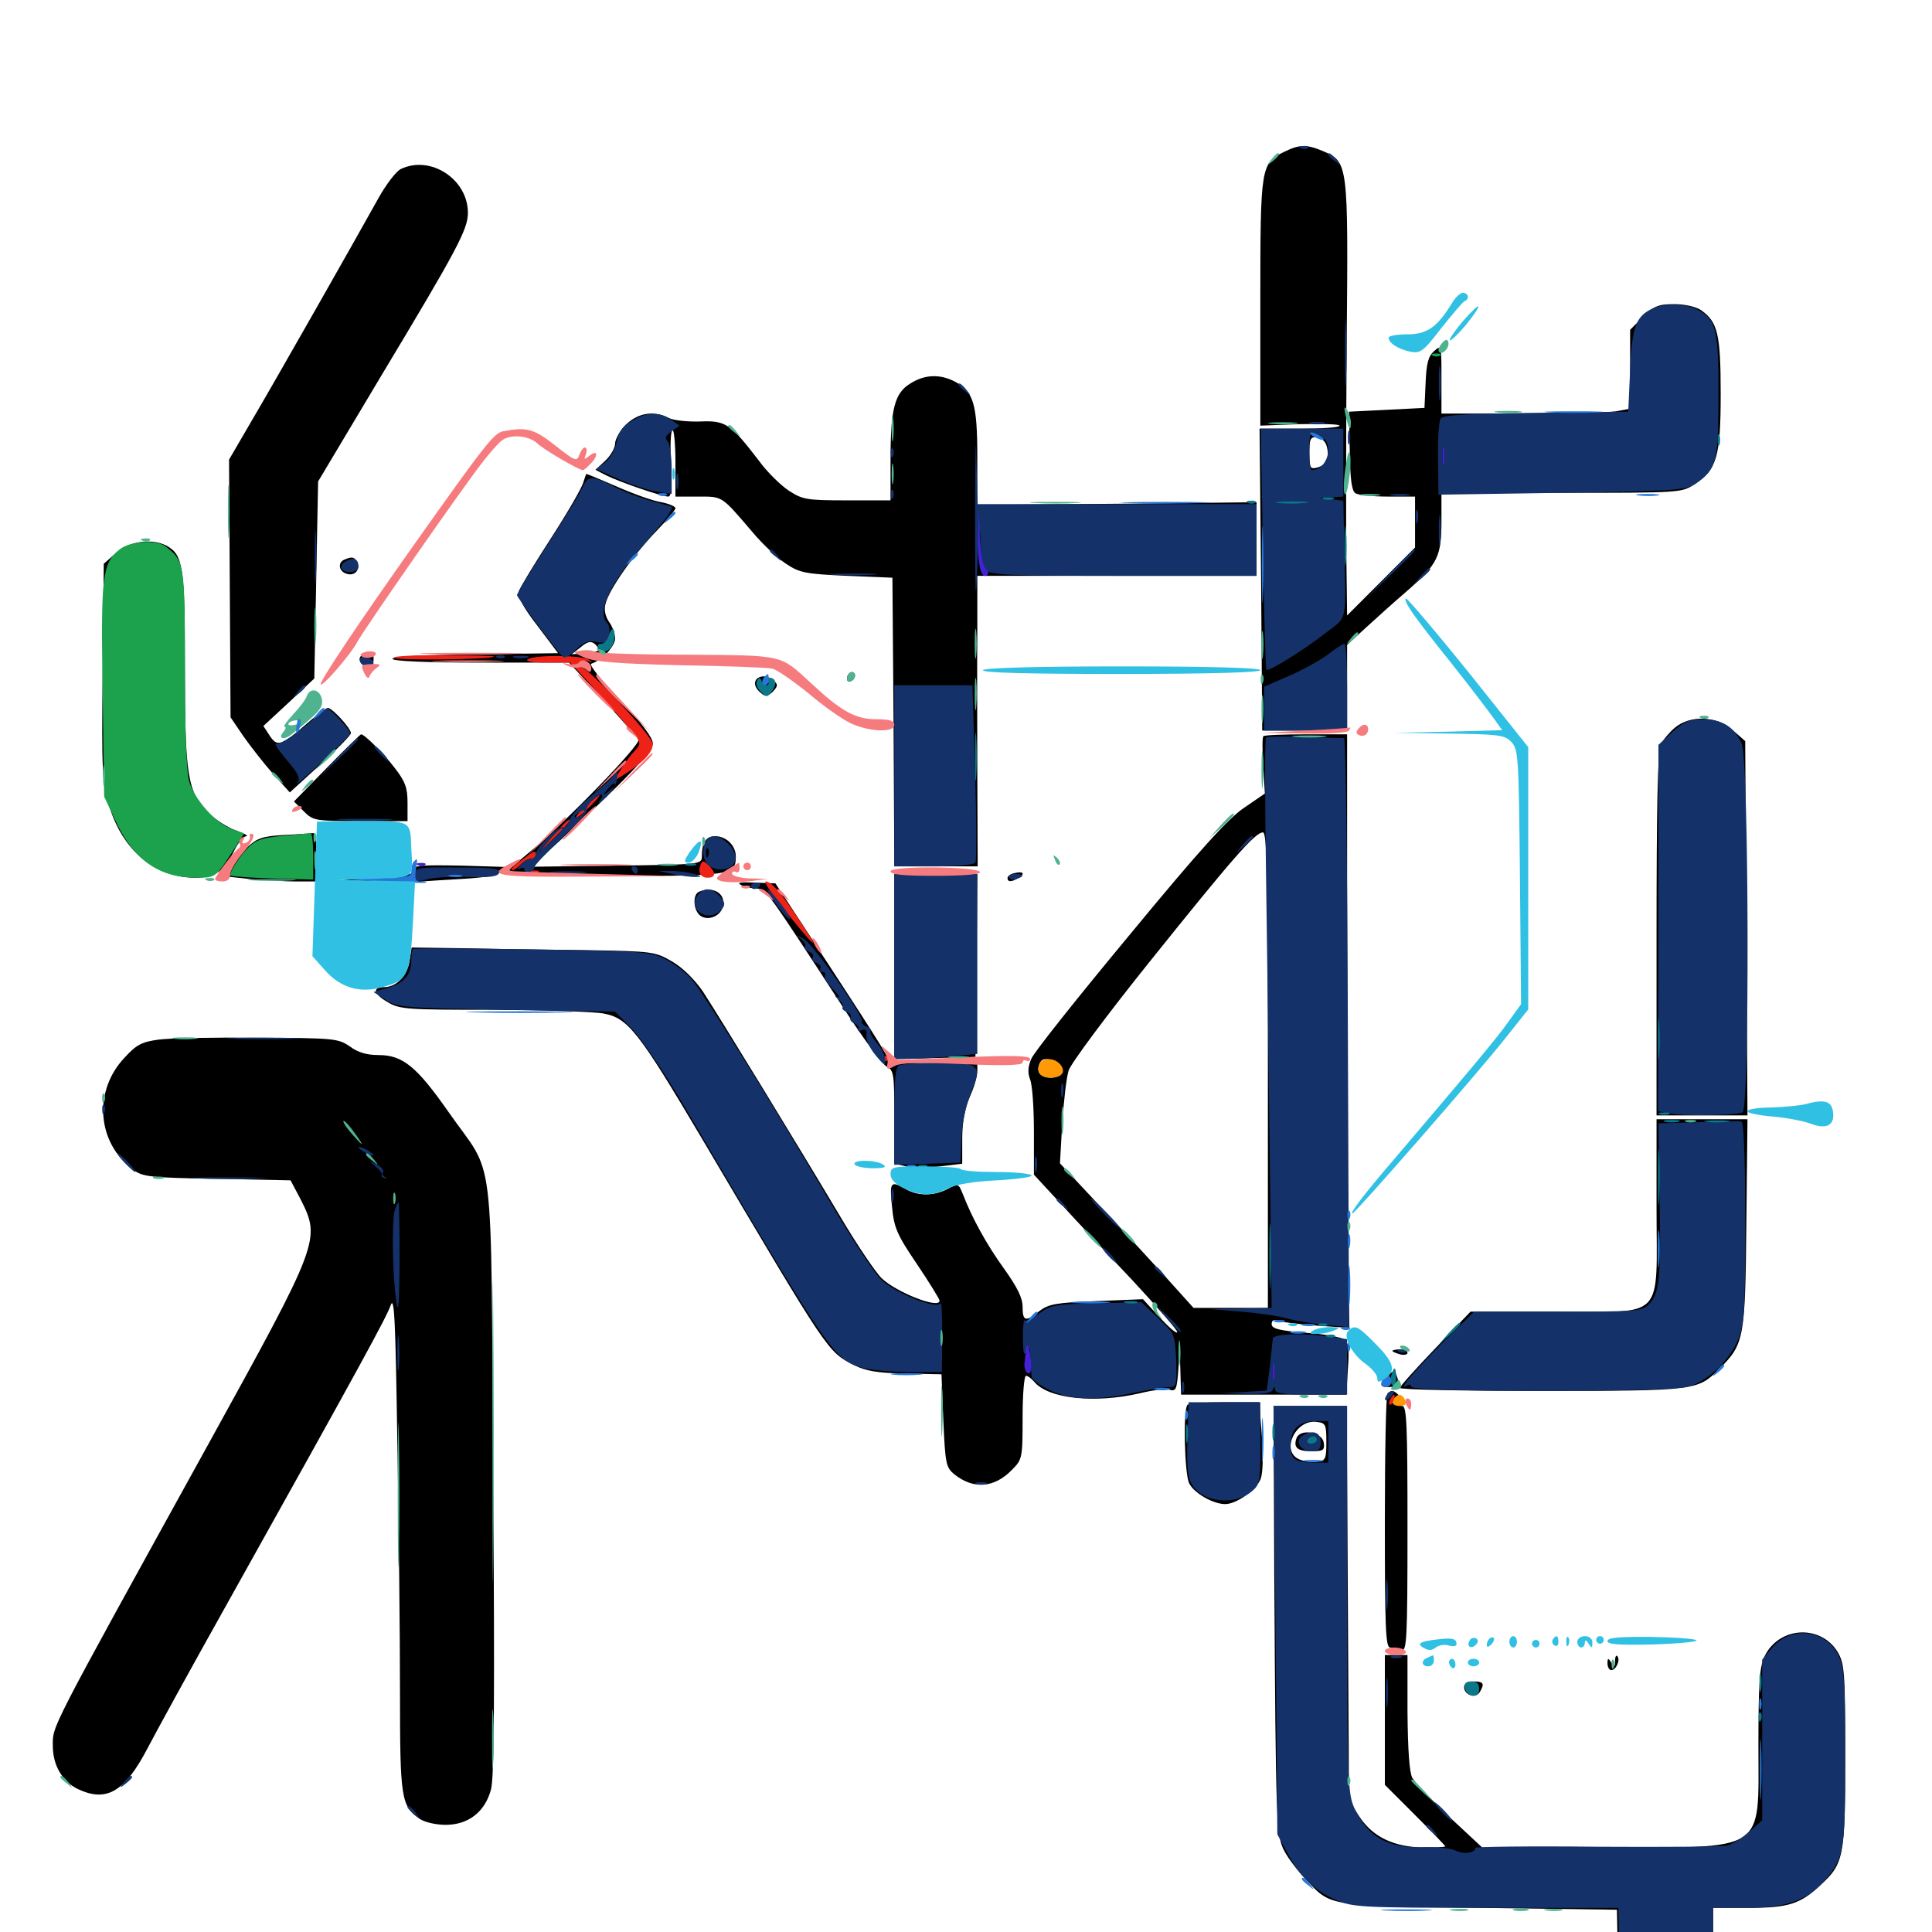 <svg xmlns="http://www.w3.org/2000/svg" viewBox="0 -1000 1000 1000">
	<path fill="#000000" d="M664.844 -921.484C652.539 -915.43 652.344 -914.258 652.344 -843.555V-779.688L672.852 -780.469C684.18 -780.664 693.359 -780.469 693.359 -779.688C693.359 -778.711 683.984 -778.125 672.656 -778.125H651.953L652.734 -700L653.32 -621.875H675.391H697.266V-644.141V-666.211L706.641 -674.805C711.719 -679.492 721.484 -688.281 728.32 -694.141C744.141 -708.008 746.094 -711.914 746.094 -730.273V-744.922H808.398C869.727 -744.922 870.508 -744.922 877.148 -749.414C888.672 -757.031 890.625 -763.672 890.625 -796.289C890.625 -827.148 889.062 -833.398 880.469 -839.453C877.93 -841.211 872.07 -842.578 866.602 -842.578C858.398 -842.578 856.055 -841.602 850.391 -835.938L843.75 -829.297V-808.789V-788.477L836.523 -787.109C832.422 -786.523 810.352 -785.938 787.695 -785.938H746.094V-803.906C746.094 -821.484 746.094 -821.68 742.188 -818.164C739.258 -815.625 738.281 -811.719 737.891 -801.758L737.305 -788.867L717.773 -787.891L698.242 -786.914L698.633 -766.602C698.828 -752.148 699.609 -745.898 701.562 -744.727C702.93 -743.75 710.547 -742.969 718.359 -742.969H732.422V-729.688V-716.602L714.844 -699.023L697.266 -681.445L696.875 -711.719C696.68 -728.32 696.68 -778.906 697.07 -824.023C697.852 -916.016 697.852 -916.211 684.57 -921.875C676.172 -925.391 672.461 -925.195 664.844 -921.484ZM686.719 -768.945C688.281 -762.891 686.719 -759.375 681.836 -758.008C678.125 -757.031 677.734 -757.812 677.734 -765.43C677.734 -772.852 678.32 -774.023 681.641 -773.633C683.984 -773.438 686.133 -771.484 686.719 -768.945ZM207.422 -912.5C204.883 -911.133 199.805 -904.492 195.898 -897.461C184.18 -876.367 143.164 -804.102 130.273 -782.227L118.555 -762.109L118.945 -695.312L119.336 -628.711L125.977 -618.945C129.688 -613.672 136.523 -604.883 141.211 -599.609L150 -589.844L165.82 -604.297C174.414 -612.109 181.641 -619.531 181.641 -620.508C181.641 -623.047 171.875 -633.594 169.727 -633.594C168.945 -633.594 164.062 -630.078 159.18 -625.781C145.508 -613.867 143.555 -613.281 139.648 -619.141L136.328 -624.219L149.609 -636.523L162.695 -648.828L163.672 -699.805L164.648 -750.781L197.656 -806.055C236.523 -870.703 242.188 -881.25 242.188 -889.844C242.188 -907.227 222.852 -919.922 207.422 -912.5ZM471.289 -801.562C463.086 -796.68 460.938 -788.477 460.938 -762.109V-741.016H438.477C417.383 -741.016 415.43 -741.406 408.203 -746.094C404.102 -748.828 397.07 -755.664 392.969 -761.328C378.125 -780.664 375.781 -782.422 362.305 -781.836C355.859 -781.641 348.633 -782.422 346.289 -783.594C338.672 -787.695 330.273 -786.328 324.023 -780.273C320.898 -777.148 318.359 -772.656 318.359 -770.312C318.359 -768.164 316.016 -764.062 313.281 -761.523L308.203 -756.836L313.867 -753.906C320.508 -750.586 342.578 -742.969 345.898 -742.969C347.461 -742.969 347.852 -747.852 347.266 -759.766C346.875 -768.945 347.07 -776.758 348.047 -777.344C348.828 -777.93 349.609 -770.312 349.609 -760.742V-742.969H361.328C374.219 -742.969 373.242 -743.555 389.453 -724.609C394.531 -718.555 402.344 -711.133 406.836 -708.203C413.867 -703.516 416.797 -702.93 438.281 -701.953L461.914 -700.977L462.5 -626.367L462.891 -551.562H484.375H506.055L505.859 -598.047C505.859 -623.438 505.664 -657.227 505.859 -673.242V-701.953H578.125H650.391V-721.094V-740.039L578.125 -739.258L505.859 -738.672V-763.281C505.859 -791.016 503.906 -797.461 494.141 -802.539C486.523 -806.445 478.711 -806.25 471.289 -801.562ZM301.953 -750.391C301.367 -747.852 293.945 -734.961 285.352 -721.68C276.758 -708.398 269.141 -695.898 268.555 -693.945C267.773 -691.406 270.703 -685.742 278.125 -676.172L288.867 -661.914L246.094 -661.328C219.727 -661.133 203.125 -660.156 203.125 -658.984C203.125 -657.812 220.312 -657.031 248.828 -657.031H294.531L311.914 -638.281C321.289 -627.93 329.688 -618.555 330.469 -617.188C331.836 -614.648 291.992 -573.633 273.438 -558.398L264.844 -551.172L239.258 -551.953C217.773 -552.344 213.867 -552.148 213.867 -549.609C213.867 -547.266 209.961 -546.484 195.312 -545.508L176.758 -544.531L196.289 -543.75C207.031 -543.359 217.188 -543.359 218.75 -543.75C220.312 -543.945 229.883 -544.531 239.844 -545.117C249.609 -545.703 257.812 -546.875 257.812 -547.852C257.812 -548.828 259.57 -549.609 261.719 -549.609C263.867 -549.609 265.625 -549.023 265.625 -548.242C265.625 -547.266 290.039 -546.68 319.922 -546.68C378.32 -546.68 380.859 -547.07 380.859 -556.641C380.859 -562.305 375.977 -567.188 370.117 -567.188C365.43 -567.188 363.281 -563.867 363.281 -556.836C363.281 -552.539 362.891 -552.539 319.141 -551.953L275 -551.367L288.477 -563.672C322.852 -595.312 337.891 -610.938 337.891 -615.234C337.891 -618.164 332.031 -625.977 320.898 -637.695C311.328 -647.656 304.688 -656.055 306.055 -656.445C311.719 -658.398 318.359 -665.43 318.359 -669.531C318.359 -671.875 316.992 -675.781 315.234 -678.125C313.281 -681.055 312.5 -684.375 313.477 -687.695C315.234 -694.727 327.734 -712.695 339.648 -725C345.117 -730.664 349.609 -736.133 349.609 -736.914C349.609 -737.891 346.289 -739.258 342.383 -740.039C338.281 -740.625 327.93 -744.336 319.531 -748.047C310.938 -751.758 303.906 -754.688 303.516 -754.688C303.32 -754.688 302.734 -752.734 301.953 -750.391ZM309.57 -663.281C309.18 -662.695 305.859 -662.109 302.344 -661.914L295.898 -661.328L300.586 -665.039C304.102 -667.969 305.859 -668.359 308.008 -666.602C309.375 -665.234 310.156 -663.867 309.57 -663.281ZM60.156 -713.867L53.711 -708.203L53.125 -651.953C52.539 -600.391 52.93 -594.727 56.445 -583.008C63.477 -559.766 80.078 -545.898 100.781 -545.703C111.523 -545.703 115.82 -548.633 121.875 -560.938C123.633 -564.258 126.172 -567.188 127.539 -567.188C128.711 -567.383 126.562 -568.555 122.266 -570.117C118.164 -571.484 111.719 -575.586 108.008 -579.102C97.07 -589.844 95.703 -598.242 95.703 -654.492C95.703 -707.031 94.727 -712.891 86.133 -717.578C78.516 -721.484 66.992 -719.922 60.156 -713.867ZM178.32 -710.352C174.805 -708.984 175.195 -704.492 179.102 -703.125C183.203 -701.562 186.523 -704.688 184.961 -708.594C183.594 -711.719 182.422 -712.109 178.32 -710.352ZM188.867 -661.523C184.57 -660.352 185.547 -656.25 190.039 -655.469C192.383 -655.078 193.359 -656.055 193.359 -658.789C193.359 -661.133 193.164 -662.695 192.969 -662.695C192.578 -662.5 190.82 -662.109 188.867 -661.523ZM339.453 -657.617C335.938 -658.008 338.281 -658.398 344.727 -658.398C351.172 -658.398 354.102 -658.008 351.172 -657.617C348.242 -657.227 342.969 -657.227 339.453 -657.617ZM438.672 -650.195C438.086 -648.633 438.477 -647.266 439.453 -647.266C441.992 -647.266 443.75 -650.781 441.602 -651.953C440.625 -652.539 439.453 -651.758 438.672 -650.195ZM394.141 -649.805C389.844 -648.828 389.648 -644.727 393.75 -641.406C396.094 -639.258 397.266 -639.453 400 -641.992C402.734 -644.922 402.734 -645.703 400.391 -647.852C398.828 -649.414 395.898 -650.195 394.141 -649.805ZM866.797 -623.242C864.062 -620.898 860.742 -616.992 859.57 -614.648C858.008 -611.719 857.422 -580.664 857.422 -516.602V-422.656H880.859H904.492L903.906 -519.531L903.32 -616.406L896.875 -622.07C888.672 -629.492 874.805 -630.078 866.797 -623.242ZM169.141 -602.539L152.148 -585.156L157.227 -580.078C162.109 -575.195 163.086 -575 186.523 -575H210.938V-584.57C210.938 -592.188 209.766 -595.508 204.297 -602.539C198.633 -609.961 188.672 -619.922 186.914 -619.922C186.523 -619.922 178.516 -612.109 169.141 -602.539ZM653.906 -618.945C653.32 -618.359 653.32 -611.523 653.906 -603.516L654.688 -589.258L644.141 -582.031C636.133 -576.758 621.484 -560.742 584.766 -516.211C558.008 -483.984 534.961 -455.078 533.789 -451.953C532.031 -447.852 531.836 -444.727 533.203 -441.211C534.375 -438.281 535.156 -426.172 535.156 -414.062V-391.992L549.414 -376.562C557.031 -368.164 573.828 -350.391 586.523 -336.914C599.023 -323.438 609.375 -311.523 609.375 -310.547C609.18 -309.375 605.273 -312.695 600.391 -317.969L591.602 -327.539L567.578 -326.562C546.68 -325.781 542.773 -325 538.086 -321.484C530.859 -315.625 529.297 -316.016 529.297 -323.633C529.297 -328.125 526.562 -333.789 519.531 -343.555C510.547 -356.055 503.125 -369.531 498.242 -382.227C496.094 -387.5 495.898 -387.5 490.43 -384.57C483.203 -380.859 475.195 -380.859 468.75 -384.57C460.938 -389.062 460.352 -388.281 461.719 -375.391C462.695 -364.648 464.258 -360.938 474.609 -345.703C481.055 -336.133 486.328 -327.539 486.328 -326.758C486.328 -322.266 464.062 -331.055 456.445 -338.281C453.32 -341.211 443.164 -356.25 433.984 -371.875C413.086 -407.031 372.852 -472.852 363.867 -486.719C359.57 -492.969 353.516 -499.023 347.852 -502.344C339.062 -507.422 338.086 -507.617 303.711 -508.203C284.375 -508.398 256.055 -508.789 240.82 -509.18L213.086 -509.57L211.914 -502.148C210.547 -494.727 205.078 -489.062 198.828 -489.062C192.578 -489.062 193.359 -485.547 200.391 -481.445C206.836 -477.539 210.156 -477.344 255.469 -477.344C282.031 -477.148 307.617 -476.367 312.5 -475.391C325 -473.047 330.469 -466.211 363.281 -410.742C429.688 -298.438 428.125 -300.586 442.188 -293.359C448.047 -290.43 454.297 -289.258 468.555 -289.062L487.305 -288.672L488.281 -264.648C489.258 -242.383 489.648 -240.43 493.945 -236.914C503.711 -229.102 514.453 -229.688 523.633 -239.062C529.102 -244.531 529.297 -245.117 529.297 -266.211C529.297 -278.125 530.078 -287.891 531.055 -287.891C532.031 -287.891 533.789 -286.523 535.352 -284.766C542.578 -275.977 566.797 -273.438 590.234 -278.906C596.484 -280.469 603.32 -281.25 605.273 -280.664C608.789 -279.688 609.18 -280.859 609.961 -291.992L610.547 -304.492L610.938 -291.406L611.328 -278.125H654.102H696.875L697.656 -291.406C698.438 -301.172 698.047 -305.078 695.898 -306.641C694.531 -307.812 685.352 -309.57 675.781 -310.156C661.914 -311.328 658.203 -312.305 658.203 -314.648C658.203 -316.602 659.375 -317.188 661.328 -316.406C663.086 -315.625 672.266 -314.648 681.445 -313.867L698.438 -312.695L697.852 -341.797C697.461 -357.812 697.266 -426.953 697.266 -495.508V-619.922H676.172C664.453 -619.922 654.492 -619.531 653.906 -618.945ZM656.25 -446.094V-323.047H636.914H617.773L603.32 -339.062C595.312 -347.852 579.883 -364.648 568.75 -376.367L548.633 -397.852L549.805 -418.555C550.586 -429.883 551.953 -442.188 553.125 -445.898C554.297 -449.609 573.047 -474.805 595.312 -502.539C638.086 -555.859 649.609 -569.141 653.711 -569.141C655.859 -569.141 656.25 -545.312 656.25 -446.094ZM545.703 -450.781C550.781 -448.828 549.609 -442.188 544.141 -442.188C538.672 -442.188 536.328 -444.922 537.891 -449.023C539.062 -452.148 541.016 -452.539 545.703 -450.781ZM146.484 -567.773C135.938 -567.188 132.812 -566.016 128.32 -561.719C125.195 -558.789 121.484 -554.102 120.117 -551.367L117.383 -546.289L130.469 -544.922C137.695 -544.336 148.047 -543.75 153.32 -543.75H163.281L163.672 -556.445C164.062 -565.82 163.477 -569.141 161.719 -568.75C160.352 -568.555 153.516 -568.164 146.484 -567.773ZM525 -548.047C523.047 -547.656 521.484 -546.484 521.484 -545.508C521.484 -543.359 523.633 -543.359 527.344 -545.703C530.859 -547.852 529.492 -549.219 525 -548.047ZM462.891 -499.805V-451.758L483.984 -452.344L504.883 -452.93L505.469 -500.391L505.859 -547.656H484.375H462.891ZM383.789 -541.797C385.938 -540.82 389.648 -540.039 391.992 -540.039C396.484 -539.844 396.484 -539.844 438.086 -475.977C447.266 -461.914 456.641 -449.219 458.789 -448.047C462.695 -446.094 462.891 -444.141 462.891 -421.68V-397.656L468.945 -396.289C472.07 -395.508 480.078 -395.508 486.523 -396.289L498.047 -397.656V-410.547C498.047 -419.336 499.414 -426.367 501.953 -432.227C504.102 -436.914 505.859 -442.773 505.859 -445.508V-450.195L483.008 -449.805C470.312 -449.609 459.961 -450.195 459.961 -451.172C459.961 -452.93 450.586 -467.578 416.992 -518.945L401.367 -542.773L390.625 -543.164C383.008 -543.555 381.055 -543.164 383.789 -541.797ZM361.914 -538.477C358.398 -537.109 358.789 -529.102 362.305 -526.172C366.016 -523.242 372.461 -525.391 374.023 -530.273C376.172 -537.109 369.531 -541.602 361.914 -538.477ZM82.227 -461.914C73.438 -460.742 70.703 -459.375 64.453 -452.539C48.047 -435.156 50.195 -408.398 68.945 -394.531C74.023 -390.82 77.539 -390.43 112.5 -389.844L150.391 -389.062L155.664 -379.102C166.016 -358.398 165.625 -357.227 107.422 -251.758C24.219 -100.977 27.344 -107.031 27.344 -96.289C27.344 -86.328 32.227 -77.93 40.234 -74.023C55.078 -66.992 64.453 -72.461 76.172 -94.727C80.859 -103.711 98.633 -136.133 115.82 -166.797C187.305 -294.727 199.805 -317.773 202.148 -324.219C204.102 -329.883 204.688 -317.578 205.664 -253.32C206.445 -210.547 207.031 -152.539 207.031 -124.219C207.031 -69.141 207.617 -65.234 217.188 -58.594C219.727 -56.836 225.586 -55.469 230.664 -55.469C242.383 -55.469 250.977 -62.109 254.102 -73.633C255.859 -79.688 256.055 -122.656 255.273 -235.547C253.906 -411.914 256.641 -389.258 232.031 -424.609C215.625 -448.047 208.398 -453.906 195.898 -453.906C189.844 -453.906 185.156 -455.273 181.055 -458.398C175 -462.5 173.047 -462.695 133.789 -462.891C111.328 -463.086 88.086 -462.695 82.227 -461.914ZM857.422 -375.195C857.422 -315.625 862.695 -321.094 804.688 -321.094H761.133L742.969 -302.148C732.812 -291.602 724.609 -282.422 724.609 -281.641C724.609 -280.664 757.617 -280.078 797.852 -280.078C877.93 -280.078 878.711 -280.273 889.844 -291.406C902.734 -304.297 903.32 -306.641 903.906 -366.602L904.492 -420.703H881.055H857.422ZM720.703 -300.781C720.703 -301.172 722.461 -301.562 724.609 -301.562C726.758 -301.562 728.516 -300.781 728.516 -299.805C728.516 -298.828 726.758 -298.438 724.609 -299.023C722.461 -299.609 720.703 -300.391 720.703 -300.781ZM718.359 -287.891C713.867 -283.594 713.867 -282.031 718.555 -282.031C723.242 -282.031 724.609 -283.984 722.852 -288.086C721.875 -291.016 721.289 -290.82 718.359 -287.891ZM718.164 -278.711C717.383 -278.125 716.797 -248.242 716.797 -212.305C716.797 -157.422 717.188 -147.266 719.531 -147.266C721.094 -147.266 723.633 -146.68 725.391 -146.094C728.125 -144.922 728.516 -151.367 728.516 -208.594C728.516 -262.695 728.125 -272.266 725.781 -272.266C724.219 -272.266 722.266 -273.242 721.484 -274.609C720.508 -276.172 721.094 -276.367 723.633 -275.391C726.562 -274.414 726.758 -274.609 724.609 -277.148C721.875 -280.273 720.117 -280.859 718.164 -278.711ZM614.648 -272.852C612.305 -270.703 613.086 -237.695 615.43 -232.422C617.773 -227.344 627.734 -221.484 634.18 -221.484C640.039 -221.484 650.391 -228.906 652.539 -234.57C653.711 -237.891 653.906 -246.484 653.125 -257.031L651.758 -274.219H633.789C624.023 -274.219 615.234 -273.633 614.648 -272.852ZM659.57 -183.984C660.352 -55.078 660.547 -49.805 664.844 -41.797C666.797 -38.086 671.68 -31.641 675.586 -27.539C689.062 -13.086 686.328 -13.672 765.625 -12.5L836.914 -11.523L837.5 19.141L838.086 50H862.305H886.719V18.75V-12.5H905.273C925.391 -12.5 931.836 -14.453 941.992 -24.023C954.492 -35.352 955.078 -38.867 955.078 -91.016C955.078 -134.961 954.688 -138.867 951.172 -144.922C942.383 -159.375 920.703 -158.203 913.281 -142.578C910.742 -137.109 910.156 -128.906 910.156 -96.094C910.156 -40.43 915.234 -43.75 828.906 -43.75H767.188L750.195 -59.57C741.016 -68.359 732.422 -77.344 731.055 -79.688C729.492 -82.422 728.711 -93.945 728.516 -113.672V-143.359H722.656H716.797V-109.766V-76.172L732.422 -60.547C741.016 -51.953 748.047 -44.727 748.047 -44.336C748.047 -43.945 742.969 -43.75 736.914 -43.75C721.68 -43.945 710.742 -49.023 703.711 -59.57L698.242 -67.969L697.656 -170.117L697.07 -272.266H678.125H659.18ZM686.523 -253.711C686.523 -244.531 686.133 -243.945 681.25 -243.359C678.32 -242.969 674.219 -243.75 671.875 -244.922C663.086 -249.609 670.703 -265.234 681.25 -264.062C686.133 -263.477 686.523 -262.891 686.523 -253.711ZM671.094 -255.664C669.336 -250.781 671.484 -248.828 678.906 -248.828C684.961 -248.828 685.742 -249.414 685.156 -253.32C684.375 -258.789 673.047 -260.742 671.094 -255.664ZM835.938 -140.234C835.938 -137.109 835.547 -136.914 833.984 -139.453C832.422 -141.992 832.031 -141.797 832.031 -139.062C832.031 -137.109 833.008 -135.547 833.984 -135.547C836.523 -135.547 838.867 -141.016 837.109 -142.773C836.523 -143.555 835.938 -142.383 835.938 -140.234ZM757.812 -126.758C757.812 -122.656 763.672 -120.703 765.82 -124.023C768.555 -128.516 767.969 -129.688 762.695 -129.688C759.57 -129.688 757.812 -128.516 757.812 -126.758Z"/>
	<path fill="#ff9906" d="M537.891 -449.023C536.328 -444.922 538.672 -442.188 543.945 -442.188C549.609 -442.188 551.953 -445.312 548.828 -449.023C545.703 -452.734 539.258 -452.734 537.891 -449.023ZM722.07 -276.758C719.531 -274.414 720.703 -272.266 724.609 -272.266C727.148 -272.266 728.125 -273.242 727.344 -275.195C725.977 -278.32 724.023 -278.906 722.07 -276.758Z"/>
	<path fill="#ef2218" d="M203.906 -659.57C203.125 -660.352 214.648 -660.938 229.492 -660.938C244.336 -660.938 256.055 -660.547 255.664 -660.156C254.297 -658.594 205.273 -658.008 203.906 -659.57ZM273.242 -658.789C271.484 -657.812 275.195 -657.031 282.812 -657.031H295.117L305.469 -645.898C311.133 -639.648 319.531 -630.273 324.023 -625C332.227 -615.625 332.227 -615.43 328.516 -611.328C326.367 -609.18 323.047 -604.688 321.094 -601.367L317.383 -595.508L323.242 -599.219C332.812 -605.273 337.891 -610.547 337.891 -614.844C337.891 -618.75 306.055 -652.93 300.977 -654.688C297.461 -655.859 300.586 -658.984 304.297 -657.812C307.031 -656.836 307.031 -657.031 304.688 -658.594C300.977 -660.938 276.758 -661.133 273.242 -658.789ZM303.125 -582.812C299.609 -579.492 297.461 -576.953 298.438 -576.953C299.414 -576.953 302.539 -579.688 305.664 -582.812C312.891 -590.234 311.523 -590.234 303.125 -582.812ZM286.328 -567.578L278.711 -558.398L287.109 -566.602C291.797 -571.094 295.312 -575.195 294.922 -575.781C294.336 -576.172 290.43 -572.461 286.328 -567.578ZM269.531 -554.492C265.82 -551.758 263.867 -549.609 265.039 -549.609C266.211 -549.609 268.164 -550.977 269.531 -552.539C270.898 -554.102 273.242 -555.469 274.609 -555.469C276.172 -555.469 277.344 -556.445 277.344 -557.422C277.344 -560.156 276.953 -559.961 269.531 -554.492ZM362.5 -552.148C361.133 -548.438 362.695 -545.703 366.211 -545.703C370.508 -545.703 370.703 -548.242 366.992 -551.953C364.062 -554.688 363.477 -554.883 362.5 -552.148ZM275 -548.242C273.438 -548.828 274.023 -549.414 276.172 -549.414C278.32 -549.609 279.492 -549.023 278.711 -548.438C278.125 -547.852 276.367 -547.656 275 -548.242ZM402.734 -533.203C423.438 -507.227 426.172 -505.273 411.914 -526.367C403.711 -538.672 399.023 -543.75 396.289 -543.75C395.312 -543.75 398.242 -539.062 402.734 -533.203ZM456.25 -451.562C456.836 -450.586 458.203 -450.391 459.18 -450.977C461.719 -452.734 461.328 -453.32 458.008 -453.32C456.445 -453.32 455.664 -452.539 456.25 -451.562ZM719.727 -275.977C718.945 -274.805 718.75 -273.633 719.336 -273.047C719.727 -272.461 720.703 -273.438 721.289 -275.195C722.656 -278.516 721.484 -279.102 719.727 -275.977Z"/>
	<path fill="#1ca14c" d="M741.797 -815.82C740.234 -816.406 740.82 -816.992 742.969 -816.992C745.117 -817.188 746.289 -816.602 745.508 -816.016C744.922 -815.43 743.164 -815.234 741.797 -815.82ZM61.914 -715.625C52.93 -708.594 52.148 -701.953 53.125 -642.578L53.906 -587.695L59.375 -575.977C68.75 -555.273 81.836 -545.898 100.977 -545.703C111.914 -545.703 111.328 -545.312 121.875 -561.523L126.367 -568.555L120.117 -570.898C111.523 -573.828 100.391 -586.523 97.852 -595.898C96.484 -600.195 95.703 -624.414 95.703 -654.102C95.703 -708.008 95.508 -709.57 85.938 -716.992C81.25 -720.898 67.578 -720.117 61.914 -715.625ZM146.289 -567.383C135.938 -566.406 132.227 -565.234 128.516 -561.328C124.023 -556.836 119.141 -549.219 119.141 -546.875C119.141 -546.484 128.906 -545.703 140.625 -545.312L162.109 -544.727V-557.031C162.109 -563.672 161.523 -568.945 160.742 -568.75C159.766 -568.75 153.32 -567.969 146.289 -567.383Z"/>
	<path fill="#143269" d="M673.438 -923.242C671.875 -923.828 672.461 -924.414 674.609 -924.414C676.758 -924.609 677.93 -924.023 677.148 -923.438C676.562 -922.852 674.805 -922.656 673.438 -923.242ZM687.5 -919.922C687.5 -919.531 689.062 -917.969 691.016 -916.602C693.945 -914.062 694.141 -914.258 691.602 -917.383C689.062 -920.508 687.5 -921.484 687.5 -919.922ZM696.094 -817.188C696.094 -801.562 696.484 -795.312 696.68 -803.125C697.07 -810.742 697.07 -823.633 696.68 -831.445C696.484 -839.062 696.094 -832.812 696.094 -817.188ZM856.445 -840.82C846.875 -836.719 844.727 -831.641 843.75 -808.594L842.773 -786.914L794.922 -786.328C759.766 -785.938 746.875 -785.156 745.703 -783.398C744.727 -782.227 744.141 -772.656 744.336 -762.5L744.531 -743.945L808.398 -744.922C865.82 -745.898 872.656 -746.289 877.344 -749.414C888.477 -757.031 889.453 -760.742 889.453 -794.922C889.648 -829.297 888.281 -834.766 878.516 -839.844C872.656 -842.773 862.695 -843.164 856.445 -840.82ZM747.461 -760.156C747.07 -757.617 746.68 -759.18 746.68 -763.477C746.484 -767.773 746.875 -769.727 747.461 -767.969C747.852 -766.016 747.852 -762.5 747.461 -760.156ZM744.727 -801.562C744.727 -793.555 745.117 -790.234 745.508 -794.336C745.898 -798.242 745.898 -804.883 745.508 -808.984C745.117 -812.891 744.727 -809.57 744.727 -801.562ZM496.094 -800.781C496.094 -800.391 497.656 -798.828 499.609 -797.461C502.539 -794.922 502.734 -795.117 500.195 -798.242C497.656 -801.367 496.094 -802.344 496.094 -800.781ZM504.688 -733.203C504.688 -690.82 505.078 -684.57 505.859 -706.836C506.445 -723.438 507.227 -730.078 507.422 -721.875C507.617 -712.5 508.789 -706.641 510.547 -704.688C512.891 -702.344 525.195 -701.953 581.836 -701.953H650.391V-720.508V-739.062H578.125H506.055L505.273 -764.062C505.078 -777.734 504.688 -763.867 504.688 -733.203ZM326.758 -782.031C322.266 -779.492 320.117 -776.367 319.141 -771.289C318.555 -767.578 315.82 -762.695 313.281 -760.742L308.594 -757.227L319.922 -752.148C325.977 -749.414 334.766 -746.484 339.453 -745.703L347.656 -744.336V-757.031C347.656 -763.867 346.68 -770.508 345.508 -771.68C343.945 -773.242 344.531 -774.609 347.656 -776.758L351.758 -779.688L347.266 -782.812C341.406 -786.914 334.375 -786.719 326.758 -782.031ZM678.32 -780.664C676.367 -781.25 677.93 -781.641 681.641 -781.641C685.352 -781.641 686.914 -781.25 685.156 -780.664C683.203 -780.273 680.078 -780.273 678.32 -780.664ZM653.711 -716.211C654.297 -682.031 655.078 -653.711 655.469 -653.32C656.445 -652.148 674.219 -663.086 685.742 -672.07C697.852 -681.641 696.68 -675.586 695.703 -720.898L695.312 -740.82L689.062 -741.602L682.617 -742.383L689.062 -742.578L695.312 -742.969V-760.547V-778.125H673.828H652.539ZM683.789 -774.219C690.82 -770.312 687.109 -756.641 678.906 -756.641C678.32 -756.641 677.734 -761.133 677.734 -766.406C677.734 -776.953 677.93 -777.148 683.789 -774.219ZM675.195 -739.648C679.297 -740.039 676.562 -740.43 668.945 -740.43C661.523 -740.43 658.203 -740.039 661.523 -739.648C665.039 -739.258 671.289 -739.258 675.195 -739.648ZM697.656 -773.242C697.656 -770.117 698.047 -768.945 698.633 -770.898C699.023 -772.656 699.023 -775.391 698.633 -776.758C698.047 -777.93 697.656 -776.562 697.656 -773.242ZM461.133 -765.234C461.133 -763.086 461.719 -762.5 462.305 -764.062C462.891 -765.43 462.695 -767.188 462.109 -767.773C461.523 -768.555 460.938 -767.383 461.133 -765.234ZM350 -750.781C350 -747.07 350.391 -745.508 350.977 -747.461C351.367 -749.219 351.367 -752.344 350.977 -754.297C350.391 -756.055 350 -754.492 350 -750.781ZM301.367 -747.461C300 -744.336 291.797 -731.055 283.203 -717.773C274.609 -704.297 267.578 -692.773 267.578 -691.992C267.578 -690.82 286.523 -665.039 291.211 -660.156C292.188 -658.984 295.117 -660.547 298.047 -663.672C302.148 -667.773 304.688 -668.555 308.594 -667.773C313.086 -666.797 314.062 -667.383 315.039 -671.094C315.82 -673.438 315.43 -676.367 314.453 -677.344C308.203 -683.594 316.211 -699.219 337.305 -722.852C345.312 -732.031 349.023 -737.305 347.266 -737.891C345.898 -738.281 340.82 -739.648 335.938 -741.016C331.055 -742.383 323.047 -745.508 317.969 -748.047C306.25 -754.102 304.297 -753.906 301.367 -747.461ZM461.133 -743.75C461.133 -741.602 461.719 -741.016 462.305 -742.578C462.891 -743.945 462.695 -745.703 462.109 -746.289C461.523 -747.07 460.938 -745.898 461.133 -743.75ZM720.312 -743.555C717.773 -743.945 719.727 -744.336 724.609 -744.336C729.492 -744.336 731.445 -743.945 729.102 -743.555C726.562 -743.164 722.656 -743.164 720.312 -743.555ZM732.812 -732.227C732.812 -729.102 733.203 -727.93 733.789 -729.883C734.18 -731.641 734.18 -734.375 733.789 -735.742C733.203 -736.914 732.812 -735.547 732.812 -732.227ZM744.727 -725.391C744.727 -718.359 745.117 -715.625 745.508 -719.141C745.898 -722.461 745.898 -728.32 745.508 -731.836C745.117 -735.156 744.727 -732.422 744.727 -725.391ZM162.891 -711.719C162.891 -699.414 163.086 -694.336 163.477 -700.586C163.867 -706.641 163.867 -716.797 163.477 -723.047C163.086 -729.102 162.891 -724.023 162.891 -711.719ZM398.438 -714.844C398.438 -714.453 400 -712.891 401.953 -711.523C404.883 -708.984 405.078 -709.18 402.539 -712.305C400 -715.43 398.438 -716.406 398.438 -714.844ZM718.75 -702.539L706.055 -689.258L719.336 -701.953C731.445 -713.672 733.398 -715.625 731.836 -715.625C731.641 -715.625 725.586 -709.766 718.75 -702.539ZM179.102 -709.57C177.148 -708.398 176.172 -706.836 176.758 -705.664C178.711 -702.93 185.547 -703.516 185.547 -706.641C185.547 -710.742 183.203 -711.719 179.102 -709.57ZM735.156 -701.562L731.445 -697.07L735.938 -700.781C740.039 -704.297 741.211 -705.859 739.648 -705.859C739.258 -705.859 737.305 -703.906 735.156 -701.562ZM431.25 -702.539C425.586 -702.93 430.078 -703.125 441.406 -703.125C452.734 -703.125 457.227 -702.93 451.758 -702.539C446.094 -702.148 436.719 -702.148 431.25 -702.539ZM686.914 -660.938C682.812 -658.008 673.828 -652.93 666.797 -650L654.297 -644.531V-633.203V-621.875H675.781H697.266V-644.336C697.266 -656.641 696.68 -666.797 695.898 -666.797C694.922 -666.797 691.016 -664.062 686.914 -660.938ZM186.719 -659.57C186.133 -658.984 186.133 -657.617 186.719 -656.836C188.086 -654.492 193.359 -654.688 193.359 -656.836C193.359 -658.984 188.281 -661.133 186.719 -659.57ZM257.422 -659.57C255.859 -660.156 256.445 -660.742 258.594 -660.742C260.742 -660.938 261.914 -660.352 261.133 -659.766C260.547 -659.18 258.789 -658.984 257.422 -659.57ZM266.211 -659.57C264.258 -660.156 265.82 -660.547 269.531 -660.547C273.242 -660.547 274.805 -660.156 273.047 -659.57C271.094 -659.18 267.969 -659.18 266.211 -659.57ZM154.102 -641.992C151.562 -638.867 151.758 -638.672 154.883 -641.211C158.008 -643.75 158.984 -645.312 157.422 -645.312C157.031 -645.312 155.469 -643.75 154.102 -641.992ZM462.891 -598.438V-551.562H483.203C494.531 -551.562 504.102 -552.344 504.883 -553.516C505.469 -554.492 505.469 -575.586 504.688 -600.391L503.32 -645.312H483.008H462.891ZM157.227 -623.633C150.781 -618.359 144.336 -614.453 142.969 -615.039C141.602 -615.625 143.945 -611.914 148.242 -606.836C154.688 -599.219 155.664 -597.07 153.711 -594.531C152.344 -592.969 158.008 -597.656 166.016 -605.078C174.023 -612.5 181.055 -619.336 181.25 -620.312C181.836 -621.68 170.312 -633.984 169.141 -633.398C169.141 -633.398 163.672 -628.906 157.227 -623.633ZM865.625 -621.094L858.398 -614.453V-519.531L858.203 -424.805L864.844 -423.633C871.875 -422.266 897.852 -422.656 901.953 -424.219C905.664 -425.586 905.273 -605.859 901.562 -614.844C897.852 -623.633 891.406 -627.734 881.445 -627.734C874.609 -627.734 871.68 -626.562 865.625 -621.094ZM655.273 -618.164C654.688 -617.773 654.688 -586.523 655.273 -548.828C655.859 -511.133 656.641 -444.922 657.227 -401.758L658.203 -323.047L642.188 -322.656L625.977 -322.461L642.578 -321.094C651.758 -320.312 662.305 -318.75 666.016 -317.578C669.727 -316.602 678.516 -315.039 685.547 -314.258L698.242 -313.086L697.656 -465.43C697.461 -549.414 696.484 -617.969 695.703 -617.969C694.922 -617.969 685.742 -618.164 675.195 -618.555C664.648 -618.945 655.664 -618.75 655.273 -618.164ZM174.805 -607.812L165.039 -597.461L175.391 -607.227C184.766 -616.211 186.523 -617.969 184.961 -617.969C184.766 -617.969 180.078 -613.281 174.805 -607.812ZM196.289 -610.156C198.242 -608.008 200.195 -606.25 200.781 -606.25C201.367 -606.25 200.195 -608.008 198.242 -610.156C196.289 -612.305 194.336 -614.062 193.75 -614.062C193.164 -614.062 194.336 -612.305 196.289 -610.156ZM315.43 -596.289C313.281 -594.141 308.203 -589.648 304.102 -586.328C299.805 -582.812 295.703 -577.93 294.727 -575.391C293.75 -572.656 292.188 -571.094 291.602 -571.875C289.844 -573.438 277.344 -561.328 277.344 -558.008C277.344 -556.641 276.172 -555.469 274.609 -555.469C273.242 -555.469 270.703 -553.906 269.336 -552.148C267.383 -550 267.383 -549.414 269.141 -550.391C270.312 -551.172 271.484 -550.977 271.484 -549.805C271.484 -548.633 272.852 -548.242 274.414 -548.828C275.977 -549.414 276.953 -550.586 276.758 -551.367C276.562 -551.953 282.812 -558.594 290.625 -566.016C298.438 -573.438 304.297 -579.883 303.711 -580.469C302.344 -581.836 308.594 -588.672 311.133 -588.672C312.109 -588.672 311.914 -587.109 310.352 -585.352C308.984 -583.398 310.352 -584.18 313.477 -587.109C316.602 -590.039 319.141 -594.141 319.336 -596.484C319.531 -598.633 319.531 -600.391 319.531 -600.391C319.336 -600.391 317.578 -598.633 315.43 -596.289ZM318.359 -593.75C318.359 -593.359 316.797 -591.797 315.039 -590.43C311.914 -587.891 311.719 -588.086 314.258 -591.211C316.797 -594.336 318.359 -595.312 318.359 -593.75ZM301.758 -578.906C301.172 -577.93 299.414 -576.953 298.242 -576.953C296.875 -576.953 297.07 -577.734 298.828 -578.906C302.539 -581.25 303.32 -581.25 301.758 -578.906ZM291.016 -570.508C291.016 -570.117 288.086 -567.383 284.766 -564.062L278.32 -558.398L283.984 -564.844C289.453 -570.703 291.016 -572.07 291.016 -570.508ZM177.344 -575.586C170.508 -575.977 175.586 -576.172 188.477 -576.172C201.367 -576.172 206.836 -575.977 200.781 -575.586C194.531 -575.195 183.984 -575.195 177.344 -575.586ZM364.453 -562.305C362.5 -554.883 366.992 -549.414 374.023 -550C381.445 -550.781 383.008 -557.227 377.148 -563.086C371.484 -568.75 366.016 -568.359 364.453 -562.305ZM366.602 -557.031C366.016 -555.469 365.43 -556.055 365.43 -558.203C365.234 -560.352 365.82 -561.523 366.406 -560.742C366.992 -560.156 367.188 -558.398 366.602 -557.031ZM643.359 -562.891L639.648 -558.398L644.141 -562.109C646.484 -564.258 648.438 -566.211 648.438 -566.602C648.438 -568.164 646.875 -566.992 643.359 -562.891ZM214.844 -547.266C214.844 -543.75 215.625 -543.359 221.289 -544.922C224.609 -545.898 234.18 -546.289 242.383 -546.094C253.516 -545.703 257.617 -546.289 258.398 -548.242C259.18 -550.391 255.078 -550.977 237.109 -550.977C216.016 -551.172 214.844 -550.977 214.844 -547.266ZM327.148 -549.609C327.734 -548.633 328.711 -547.656 329.297 -547.656C329.688 -547.656 330.078 -548.633 330.078 -549.609C330.078 -550.781 329.102 -551.562 327.93 -551.562C326.953 -551.562 326.562 -550.781 327.148 -549.609ZM286.719 -548.242C282.031 -548.633 285.352 -549.023 293.945 -549.023C302.539 -549.023 306.25 -548.633 302.344 -548.242C298.242 -547.852 291.211 -547.852 286.719 -548.242ZM348.633 -547.461C352.93 -546.68 358.203 -545.898 360.352 -546.094C363.477 -546.094 363.281 -546.484 359.375 -547.656C356.641 -548.438 351.367 -549.219 347.656 -549.219H340.82ZM462.891 -499.805V-451.953H471.289C475.781 -451.953 485.352 -452.539 492.773 -453.32L505.859 -454.492V-500.977V-547.656H484.375H462.891ZM522.461 -545.703C523.047 -544.727 524.805 -544.336 526.367 -545.117C530.469 -546.484 530.078 -547.656 525.195 -547.656C523.047 -547.656 521.68 -546.875 522.461 -545.703ZM388.672 -541.406C388.672 -540.625 389.453 -539.844 390.43 -539.844C391.602 -539.844 392.773 -540.625 393.359 -541.406C393.945 -542.383 393.164 -543.164 391.602 -543.164C390.039 -543.164 388.672 -542.383 388.672 -541.406ZM361.328 -536.914C355.664 -530.078 365.234 -522.461 372.266 -528.125C375.781 -531.25 375.781 -533.008 371.875 -536.719C368.164 -540.625 364.453 -540.625 361.328 -536.914ZM401.758 -532.031C404.688 -527.734 408.008 -524.219 408.789 -524.219C409.766 -524.219 407.617 -527.734 404.297 -532.031C396.289 -542.188 394.531 -542.188 401.758 -532.031ZM414.453 -514.062C416.406 -512.5 417.383 -510.547 416.602 -509.961C416.016 -509.18 416.992 -508.203 418.75 -507.422C420.508 -506.836 421.289 -505.469 420.703 -504.492C420.117 -503.516 421.094 -502.148 422.656 -501.562C424.414 -500.977 425.195 -499.609 424.609 -498.633C424.023 -497.656 424.609 -496.875 425.781 -496.875C426.953 -496.875 427.539 -496.094 426.953 -495.117C426.367 -494.141 428.32 -491.016 431.25 -487.891C434.18 -484.961 435.156 -483.203 433.594 -483.984C431.836 -484.961 432.031 -484.375 433.984 -482.617C435.938 -481.055 436.914 -479.297 436.133 -478.711C435.547 -477.93 436.523 -476.953 438.281 -476.172C440.039 -475.586 440.82 -474.219 440.234 -473.242C439.648 -472.266 440.625 -470.898 442.188 -470.312C443.945 -469.727 444.727 -468.359 444.141 -467.383C443.555 -466.406 444.531 -466.211 446.094 -466.797C448.242 -467.578 448.828 -466.797 448.438 -464.258C448.047 -462.305 450 -457.617 453.125 -453.906C457.617 -448.438 458.398 -448.047 458.203 -451.367C458.203 -453.711 456.055 -457.812 453.711 -460.352C451.367 -463.086 450 -465.82 450.586 -466.406C451.172 -466.992 450.195 -467.969 448.438 -468.75C446.68 -469.336 445.703 -470.508 446.094 -471.289C447.461 -473.438 421.094 -511.133 416.016 -514.062C411.719 -516.406 411.523 -516.406 414.453 -514.062ZM213.672 -508.789C213.281 -508.398 212.891 -505.859 212.891 -503.32C212.891 -495.508 209.375 -491.211 201.172 -488.867L193.359 -486.523L199.609 -482.422C205.664 -478.516 209.57 -478.32 262.109 -477.344L318.359 -476.367L326.953 -467.578C331.836 -462.695 343.945 -444.727 354.102 -427.539C429.883 -298.633 431.641 -296.094 446.484 -291.992C450.781 -290.82 461.719 -289.844 470.898 -289.844H487.5L487.695 -308.984C487.695 -319.336 487.305 -326.953 486.914 -325.586C485.547 -321.875 463.672 -330.469 456.25 -337.5C452.734 -340.82 442.188 -356.836 432.617 -372.852C399.609 -429.102 362.891 -488.086 357.617 -493.555C354.883 -496.68 349.023 -501.172 344.727 -503.32C337.305 -507.422 333.594 -507.617 275.781 -508.594C241.992 -509.18 214.062 -509.18 213.672 -508.789ZM120.703 -462.305C111.719 -462.5 118.945 -462.891 136.719 -462.891C154.492 -462.891 161.719 -462.5 152.93 -462.305C143.945 -461.914 129.492 -461.914 120.703 -462.305ZM465.43 -448.633C463.477 -448.047 462.891 -440.82 462.891 -422.461V-397.07L480.078 -397.656L497.07 -398.242L497.656 -410.938C497.852 -418.164 500 -427.93 502.344 -433.789C508.594 -448.828 507.422 -450 485.938 -449.805C475.977 -449.805 466.602 -449.219 465.43 -448.633ZM549.219 -435.352C549.219 -432.227 549.609 -431.055 550.195 -433.008C550.586 -434.766 550.586 -437.5 550.195 -438.867C549.609 -440.039 549.219 -438.672 549.219 -435.352ZM52.93 -425.391C52.93 -423.242 53.516 -422.656 54.102 -424.219C54.688 -425.586 54.492 -427.344 53.906 -427.93C53.32 -428.711 52.734 -427.539 52.93 -425.391ZM878.906 -419.141L858.398 -418.555L858.984 -380.273C859.766 -337.891 858.984 -330.469 853.32 -324.805C849.805 -321.289 846.68 -321.094 806.25 -321.094H763.086L745.703 -304.102C730.664 -288.867 722.852 -279.492 728.516 -283.008C729.688 -283.594 730.469 -283.203 730.469 -282.227C730.469 -279.297 863.477 -279.297 873.633 -282.227C883.984 -284.961 895.508 -296.094 899.805 -307.031C902.93 -315.039 903.32 -322.656 903.32 -367.773C903.32 -400.781 902.539 -419.531 901.367 -419.531C900.391 -419.727 890.234 -419.531 878.906 -419.141ZM185.547 -406.25C185.547 -405.664 187.305 -404.297 189.453 -403.125C191.602 -401.953 193.359 -401.562 193.359 -401.953C193.359 -402.539 191.602 -403.906 189.453 -405.078C187.305 -406.25 185.547 -406.641 185.547 -406.25ZM64.453 -398.242C66.992 -395.508 69.531 -393.359 69.922 -393.359C70.508 -393.359 68.945 -395.508 66.406 -398.242C63.867 -400.977 61.328 -403.125 60.938 -403.125C60.352 -403.125 61.914 -400.977 64.453 -398.242ZM535.547 -397.266C535.547 -393.555 535.938 -391.992 536.523 -393.945C536.914 -395.703 536.914 -398.828 536.523 -400.781C535.938 -402.539 535.547 -400.977 535.547 -397.266ZM194.336 -396.289C196.484 -394.531 198.047 -392.578 197.656 -391.797C197.266 -391.211 197.852 -390.43 199.023 -390.234C200.391 -389.844 200.586 -390.039 199.219 -390.82C198.242 -391.211 197.656 -392.578 198.242 -393.359C198.828 -394.336 197.266 -396.094 194.922 -397.266C190.625 -399.414 190.625 -399.414 194.336 -396.289ZM101.172 -390.039C92.188 -390.234 99.414 -390.625 117.188 -390.625C134.961 -390.625 142.188 -390.234 133.398 -390.039C124.414 -389.648 109.961 -389.648 101.172 -390.039ZM461.328 -380.664C461.328 -377.539 461.719 -376.367 462.305 -378.32C462.695 -380.078 462.695 -382.812 462.305 -384.18C461.719 -385.352 461.328 -383.984 461.328 -380.664ZM546.875 -378.906C546.875 -378.516 548.438 -376.953 550.391 -375.586C553.32 -373.047 553.516 -373.242 550.977 -376.367C548.438 -379.492 546.875 -380.469 546.875 -378.906ZM571.289 -371.875C575.391 -367.578 579.297 -364.062 579.883 -364.062C580.469 -364.062 577.344 -367.578 573.242 -371.875C569.141 -376.172 565.234 -379.688 564.648 -379.688C564.062 -379.688 567.188 -376.172 571.289 -371.875ZM204.297 -373.438C202.734 -367.383 203.125 -340.234 205.078 -326.953C206.055 -318.945 206.641 -323.828 206.836 -347.07C206.836 -363.867 206.641 -377.734 206.25 -377.734C205.859 -377.734 205.078 -375.781 204.297 -373.438ZM573.242 -350.391C575.195 -348.242 577.148 -346.484 577.734 -346.484C578.32 -346.484 577.148 -348.242 575.195 -350.391C573.242 -352.539 571.289 -354.297 570.703 -354.297C570.117 -354.297 571.289 -352.539 573.242 -350.391ZM597.656 -343.75C597.656 -343.359 599.219 -341.797 601.172 -340.43C604.102 -337.891 604.297 -338.086 601.758 -341.211C599.219 -344.336 597.656 -345.312 597.656 -343.75ZM567.578 -325.391C546.289 -325 543.555 -324.414 537.891 -320.117C534.57 -317.578 531.25 -316.016 530.469 -316.602C529.883 -317.383 529.297 -313.086 529.492 -307.227C529.492 -299.609 530.078 -297.656 531.25 -300.586C532.617 -303.711 533.008 -303.125 533.398 -297.266C533.594 -293.164 533.789 -288.672 533.984 -287.5C533.984 -286.133 538.086 -283.008 542.969 -280.664C553.32 -275.391 566.797 -274.805 586.914 -279.102C594.336 -280.664 602.539 -282.031 604.883 -282.031C608.984 -282.031 609.18 -282.812 608.789 -295.703C608.203 -309.375 608.008 -309.766 599.414 -317.773L590.82 -325.977ZM604.688 -316.992C607.812 -313.086 610.742 -310.352 611.133 -310.742C611.719 -311.133 609.18 -314.258 605.469 -317.773L598.828 -324.023ZM205.664 -299.609C205.664 -291.602 206.055 -288.281 206.445 -292.383C206.836 -296.289 206.836 -302.93 206.445 -307.031C206.055 -310.938 205.664 -307.617 205.664 -299.609ZM658.789 -307.031C658.594 -305.664 658.008 -299.023 657.227 -292.383L655.664 -280.273L643.75 -279.492L631.836 -278.906L644.922 -278.516C653.711 -278.32 658.203 -278.906 658.789 -280.664C659.57 -282.617 659.961 -282.617 659.961 -280.664C660.156 -278.711 665.234 -278.125 678.711 -278.125H697.266V-292.578V-306.836L688.281 -308.203C673.047 -310.156 658.789 -309.57 658.789 -307.031ZM659.57 -286.523C658.984 -284.57 658.594 -286.133 658.594 -289.844C658.594 -293.555 658.984 -295.117 659.57 -293.359C659.961 -291.406 659.961 -288.281 659.57 -286.523ZM724.219 -300.195C722.656 -300.781 723.242 -301.367 725.391 -301.367C727.539 -301.562 728.711 -300.977 727.93 -300.391C727.344 -299.805 725.586 -299.609 724.219 -300.195ZM611.719 -282.031C611.719 -279.297 612.109 -278.32 612.695 -279.688C613.086 -280.859 613.086 -283.203 612.695 -284.57C612.109 -285.742 611.719 -284.766 611.719 -282.031ZM717.773 -277.93C715.625 -274.805 717.578 -274.219 720.312 -277.344C721.68 -278.906 721.875 -280.078 720.898 -280.078C719.922 -280.078 718.359 -279.102 717.773 -277.93ZM614.844 -262.109C613.867 -237.109 614.648 -232.617 620.117 -227.93C626.953 -222.07 640.039 -221.875 647.266 -227.539C652.148 -231.445 652.344 -232.227 652.344 -252.93V-274.219H633.789H615.234ZM659.766 -216.211C659.961 -185.156 660.352 -135.352 660.742 -105.273L661.133 -50.586L666.406 -40.82C672.656 -28.711 680.078 -21.68 691.406 -16.602C699.805 -12.891 704.102 -12.5 768.945 -12.5H837.695L838.281 18.164L838.867 49.023L862.891 49.609L886.719 50.195V18.75V-12.5H904.297C924.609 -12.5 935.938 -16.602 944.727 -26.953C954.492 -38.477 955.078 -42.188 955.078 -90.82C955.078 -128.711 954.492 -137.109 951.758 -142.773C945.312 -156.641 926.953 -158.789 917.188 -147.07L912.109 -141.016V-99.414V-57.812L905.273 -51.758C901.367 -48.438 896.484 -45.312 893.945 -44.727C891.602 -44.141 861.328 -43.945 826.562 -44.141C791.992 -44.531 763.672 -44.141 763.672 -43.555C763.672 -40.82 757.422 -40.039 753.32 -42.188C750.977 -43.359 743.75 -44.141 737.305 -43.945C718.359 -43.164 708.008 -49.023 700.977 -64.258C697.656 -71.484 697.266 -79.102 697.266 -172.266V-272.266H678.32H659.18ZM687.5 -253.711V-242.969H680.859C670.312 -242.969 667.969 -244.531 667.969 -251.758C667.969 -260.156 672.266 -264.453 680.859 -264.453H687.5ZM674.023 -256.836C669.922 -254.297 673.047 -248.828 678.711 -248.828C682.617 -248.828 683.594 -249.805 683.594 -253.711C683.594 -258.789 679.297 -260.156 674.023 -256.836ZM681.641 -254.688C681.641 -253.711 680.273 -252.734 678.516 -252.734C676.953 -252.734 676.172 -253.711 676.758 -254.688C677.344 -255.859 678.711 -256.641 679.883 -256.641C680.859 -256.641 681.641 -255.859 681.641 -254.688ZM505.469 -231.836C504.102 -232.422 505.078 -232.812 507.812 -232.812C510.547 -232.812 511.523 -232.422 510.352 -231.836C508.984 -231.445 506.641 -231.445 505.469 -231.836ZM717.383 -174.609C717.383 -167.578 717.773 -164.844 718.164 -168.359C718.555 -171.68 718.555 -177.539 718.164 -181.055C717.773 -184.375 717.383 -181.641 717.383 -174.609ZM720.312 -141.992C718.945 -142.578 719.922 -142.969 722.656 -142.969C725.391 -142.969 726.367 -142.578 725.195 -141.992C723.828 -141.602 721.484 -141.602 720.312 -141.992ZM717.383 -123.828C717.383 -116.797 717.773 -114.062 718.164 -117.578C718.555 -120.898 718.555 -126.758 718.164 -130.273C717.773 -133.594 717.383 -130.859 717.383 -123.828ZM64.258 -77.539C61.719 -74.414 61.914 -74.219 65.039 -76.758C66.797 -78.125 68.359 -79.688 68.359 -80.078C68.359 -81.641 66.797 -80.664 64.258 -77.539ZM746.094 -62.305C748.633 -59.57 751.172 -57.422 751.562 -57.422C752.148 -57.422 750.586 -59.57 748.047 -62.305C745.508 -65.039 742.969 -67.188 742.578 -67.188C741.992 -67.188 743.555 -65.039 746.094 -62.305ZM210.938 -64.453C210.938 -64.062 212.5 -62.5 214.453 -61.133C217.383 -58.594 217.578 -58.789 215.039 -61.914C212.5 -65.039 210.938 -66.016 210.938 -64.453ZM738.281 -54.688C738.281 -54.297 739.844 -52.734 741.797 -51.367C744.727 -48.828 744.922 -49.023 742.383 -52.148C739.844 -55.273 738.281 -56.25 738.281 -54.688Z"/>
	<path fill="#f67b7f" d="M260.352 -776.758C255.664 -775.781 251.172 -770.117 214.648 -718.555C185.742 -677.734 166.016 -648.242 166.016 -645.898C166.016 -643.359 181.641 -661.328 184.961 -667.773C188.672 -674.609 239.453 -747.656 249.609 -760.547C253.32 -765.43 257.812 -770.508 259.57 -771.875C263.867 -775.391 273.633 -774.805 278.32 -770.312C281.641 -767.188 299.609 -756.641 301.758 -756.641C302.148 -756.641 303.906 -758.008 305.469 -759.766C309.766 -763.867 309.57 -767.578 305.273 -764.258C302.344 -761.914 302.148 -761.914 303.32 -765.039C303.906 -766.797 303.711 -768.359 302.734 -768.359C301.758 -768.359 300.586 -766.602 299.805 -764.453C298.633 -760.938 297.656 -761.328 287.5 -769.336C276.367 -778.125 272.461 -779.102 260.352 -776.758ZM300.781 -663.281C296.289 -662.5 296.289 -662.305 302.734 -659.57C307.812 -657.422 320.312 -656.445 352.539 -655.664C376.172 -655.273 397.461 -654.492 399.805 -653.906C401.953 -653.516 410.352 -647.656 418.359 -641.211C426.172 -634.57 436.133 -627.539 440.43 -625.586C450.195 -621.094 462.891 -620.703 462.891 -624.805C462.891 -626.953 460.547 -627.734 453.32 -627.734C442.773 -627.734 435.156 -632.031 419.922 -646.289C403.516 -661.328 406.445 -660.742 355.469 -661.133C330.273 -661.133 308.789 -661.914 307.617 -662.695C306.641 -663.477 303.516 -663.672 300.781 -663.281ZM186.719 -661.328C186.328 -660.547 187.5 -659.766 189.453 -659.57C191.602 -659.375 193.75 -659.961 194.336 -661.133C195.117 -662.109 193.75 -662.891 191.602 -662.891C189.453 -662.891 187.305 -662.109 186.719 -661.328ZM222.266 -661.523C210.156 -661.719 219.922 -662.109 244.141 -662.109C268.359 -662.109 278.125 -661.719 266.211 -661.523C254.102 -661.133 234.18 -661.133 222.266 -661.523ZM227.148 -657.617C218.75 -657.812 225.586 -658.203 242.188 -658.203C258.789 -658.203 265.625 -657.812 257.422 -657.617C249.023 -657.227 235.352 -657.227 227.148 -657.617ZM299.805 -657.227C301.367 -659.57 306.055 -657.227 306.055 -654.102C306.055 -651.953 305.273 -651.758 303.516 -653.32C302.148 -654.492 300.195 -655.078 299.414 -654.492C298.633 -654.102 296.094 -654.492 293.945 -655.273C290.43 -657.031 290.43 -657.031 294.336 -656.25C296.875 -655.859 299.219 -656.25 299.805 -657.227ZM188.477 -651.758C189.648 -649.219 190.82 -648.438 191.211 -649.805C191.602 -651.172 193.359 -653.125 194.922 -654.297C197.461 -656.055 196.875 -656.445 192.188 -656.25C186.914 -656.055 186.523 -655.664 188.477 -651.758ZM307.617 -641.406C312.891 -636.133 317.578 -631.641 318.164 -631.641C318.75 -631.641 314.844 -636.133 309.57 -641.406C304.297 -646.875 299.609 -651.172 299.023 -651.172C298.438 -651.172 302.344 -646.875 307.617 -641.406ZM308.594 -650C308.594 -649.023 314.844 -641.992 322.656 -634.57L336.719 -620.898L323.242 -635.547C315.82 -643.555 309.375 -650.586 309.18 -650.977C308.789 -651.367 308.594 -650.977 308.594 -650ZM703.32 -623.047C701.562 -621.094 701.758 -620.117 703.906 -619.336C705.469 -618.75 707.227 -619.531 707.812 -620.898C709.18 -624.805 706.055 -626.367 703.32 -623.047ZM324.219 -623.047C324.219 -622.656 325.781 -621.094 327.734 -619.727C330.664 -617.188 330.859 -617.383 328.32 -620.508C325.781 -623.633 324.219 -624.609 324.219 -623.047ZM675.781 -621.875L653.32 -620.703L675.195 -620.312C688.086 -620.117 697.461 -620.703 698.242 -621.875C698.828 -623.047 699.219 -623.633 698.828 -623.438C698.438 -623.242 688.086 -622.461 675.781 -621.875ZM327.148 -600L317.383 -589.648L327.734 -599.414C337.109 -608.398 338.867 -610.156 337.305 -610.156C337.109 -610.156 332.422 -605.469 327.148 -600ZM315.43 -598.047L307.617 -589.648L316.016 -597.461C323.633 -604.492 325.195 -606.25 323.633 -606.25C323.242 -606.25 319.531 -602.539 315.43 -598.047ZM151.367 -580.859C150.781 -579.688 151.562 -579.492 153.125 -580.078C156.641 -581.445 157.227 -582.812 154.492 -582.812C153.32 -582.812 151.953 -582.031 151.367 -580.859ZM298.828 -574.023C294.141 -569.141 290.625 -565.234 291.211 -565.234C291.797 -565.234 296.094 -569.141 300.781 -574.023C305.469 -578.906 308.984 -582.812 308.398 -582.812C307.812 -582.812 303.516 -578.906 298.828 -574.023ZM282.227 -566.797L272.461 -556.445L282.812 -566.211C292.188 -575.195 293.945 -576.953 292.383 -576.953C292.188 -576.953 287.5 -572.266 282.227 -566.797ZM129.297 -566.992C129.688 -565.82 128.711 -564.258 127.148 -563.672C125.391 -563.086 125 -563.672 125.977 -565.234C126.953 -566.992 126.758 -567.383 125.195 -566.406C124.023 -565.625 123.438 -564.258 124.023 -563.281C124.609 -562.5 124.414 -561.328 123.633 -560.938C121.68 -560.156 111.328 -546.484 111.328 -544.922C111.328 -544.336 113.086 -543.75 115.234 -543.75C117.773 -543.75 119.141 -545.117 119.141 -547.266C119.141 -549.219 122.266 -554.492 125.977 -558.789C130.078 -563.672 132.031 -567.383 130.859 -568.164C129.688 -568.945 129.102 -568.359 129.297 -566.992ZM263.867 -552.93C251.562 -546.68 256.641 -545.898 306.055 -546.289L354.492 -546.484L309.57 -547.656C284.961 -548.242 264.258 -549.023 263.867 -549.219C263.281 -549.414 264.648 -550.977 266.797 -552.539C271.289 -556.055 270.117 -556.25 263.867 -552.93ZM293.555 -552.148C285.156 -552.344 291.992 -552.734 308.594 -552.734C325.195 -552.734 332.031 -552.344 323.828 -552.148C315.43 -551.758 301.758 -551.758 293.555 -552.148ZM376.562 -550C373.438 -548.047 371.094 -546.094 371.094 -545.508C371.094 -543.359 379.297 -542.773 388.672 -543.945L397.461 -545.117L388.281 -545.312C383.008 -545.508 378.906 -546.68 378.906 -547.852C378.906 -548.828 379.883 -549.219 380.859 -548.633C382.031 -548.047 382.812 -548.828 382.812 -550.391C382.812 -552.148 382.617 -553.516 382.422 -553.32C382.031 -553.32 379.492 -551.758 376.562 -550ZM384.766 -551.562C384.766 -550.586 385.742 -549.609 386.719 -549.609C387.891 -549.609 388.672 -550.586 388.672 -551.562C388.672 -552.734 387.891 -553.516 386.719 -553.516C385.742 -553.516 384.766 -552.734 384.766 -551.562ZM460.938 -549.023C460.938 -547.266 467.773 -546.68 484.375 -546.68C499.219 -546.68 507.617 -547.461 507.227 -548.633C506.25 -551.562 460.938 -551.953 460.938 -549.023ZM384.375 -540.43C382.812 -541.016 383.398 -541.602 385.547 -541.602C387.695 -541.797 388.867 -541.211 388.086 -540.625C387.5 -540.039 385.742 -539.844 384.375 -540.43ZM392.773 -539.258C393.164 -539.062 395.312 -537.5 397.461 -535.938C401.172 -533.203 401.172 -533.203 398.633 -536.523C397.266 -538.281 395.117 -539.844 393.945 -539.844C392.773 -539.844 392.383 -539.648 392.773 -539.258ZM402.344 -539.062C402.344 -538.672 403.906 -537.109 405.859 -535.742C408.789 -533.203 408.984 -533.398 406.445 -536.523C403.906 -539.648 402.344 -540.625 402.344 -539.062ZM421.875 -510.547C423.047 -508.398 424.414 -506.641 425 -506.641C425.391 -506.641 425 -508.398 423.828 -510.547C422.656 -512.695 421.289 -514.453 420.703 -514.453C420.312 -514.453 420.703 -512.695 421.875 -510.547ZM457.031 -457.031C458.594 -454.883 459.766 -451.562 459.375 -449.609C458.789 -446.289 459.18 -446.094 463.086 -448.242C466.406 -450 475.781 -450.195 498.438 -449.219C520.117 -448.242 529.297 -448.633 529.297 -450C529.297 -451.172 530.273 -451.562 531.25 -450.977C532.422 -450.391 533.203 -450.781 533.203 -451.953C533.203 -453.516 524.023 -453.906 499.023 -452.734L464.648 -451.367L459.375 -456.055C456.25 -458.984 455.273 -459.375 457.031 -457.031ZM727.734 -273.242C728.516 -271.68 729.297 -270.312 729.688 -270.312C730.078 -270.312 730.469 -271.68 730.469 -273.242C730.469 -274.805 729.688 -276.172 728.516 -276.172C727.539 -276.172 727.148 -274.805 727.734 -273.242ZM716.797 -145.312C716.797 -144.336 719.531 -143.359 722.852 -143.359C726.172 -143.359 728.32 -144.141 727.539 -145.312C726.953 -146.484 724.219 -147.266 721.484 -147.266C718.945 -147.266 716.797 -146.484 716.797 -145.312Z"/>
	<path fill="#0b7889" d="M889.062 -772.266C889.062 -769.531 889.453 -768.555 890.039 -769.922C890.43 -771.094 890.43 -773.438 890.039 -774.805C889.453 -775.977 889.062 -775 889.062 -772.266ZM685.156 -741.602C683.789 -742.188 684.766 -742.578 687.5 -742.578C690.234 -742.578 691.211 -742.188 690.039 -741.602C688.672 -741.211 686.328 -741.211 685.156 -741.602ZM646.094 -739.648C644.531 -740.234 645.117 -740.82 647.266 -740.82C649.414 -741.016 650.586 -740.43 649.805 -739.844C649.219 -739.258 647.461 -739.062 646.094 -739.648ZM661.523 -739.648C658.203 -740.039 661.523 -740.43 668.945 -740.43C676.562 -740.43 679.297 -740.039 675.195 -739.648C671.289 -739.258 665.039 -739.258 661.523 -739.648ZM695.898 -717.578C695.898 -708.398 696.289 -704.688 696.68 -709.375C697.07 -713.867 697.07 -721.289 696.68 -725.977C696.289 -730.469 695.898 -726.758 695.898 -717.578ZM315.039 -671.094C314.453 -668.75 312.695 -666.797 311.133 -666.797C309.57 -666.797 308.984 -666.016 309.57 -664.844C311.914 -661.133 316.406 -662.891 317.578 -667.773C318.359 -670.508 318.164 -673.438 317.578 -674.219C316.797 -674.805 315.82 -673.438 315.039 -671.094ZM391.797 -647.656C391.016 -646.289 391.797 -643.75 393.75 -641.992C396.68 -638.867 397.07 -638.867 399.609 -642.383C402.344 -645.898 401.562 -649.219 398.242 -649.219C397.07 -649.219 396.875 -648.438 397.461 -647.266C398.047 -646.289 397.852 -645.312 396.68 -645.312C395.703 -645.312 394.531 -646.289 394.141 -647.656C393.555 -649.414 392.969 -649.414 391.797 -647.656ZM504.688 -608.203C504.688 -596.875 504.883 -592.383 505.273 -598.047C505.664 -603.516 505.664 -612.891 505.273 -618.555C504.883 -624.023 504.688 -619.531 504.688 -608.203ZM355.078 -552.148C353.711 -552.734 354.688 -553.125 357.422 -553.125C360.156 -553.125 361.133 -552.734 359.961 -552.148C358.594 -551.758 356.25 -551.758 355.078 -552.148ZM858.203 -462.695C858.203 -453.125 858.398 -448.828 858.789 -453.32C859.18 -457.812 859.18 -465.82 858.789 -470.898C858.398 -475.977 858.203 -472.461 858.203 -462.695ZM858.984 -423.242C857.617 -423.828 858.594 -424.219 861.328 -424.219C864.062 -424.219 865.039 -423.828 863.867 -423.242C862.5 -422.852 860.156 -422.852 858.984 -423.242ZM861.914 -419.336C859.961 -419.922 861.523 -420.312 865.234 -420.312C868.945 -420.312 870.508 -419.922 868.75 -419.336C866.797 -418.945 863.672 -418.945 861.914 -419.336ZM883.398 -419.336C880.273 -419.727 882.812 -420.117 888.672 -420.117C894.531 -420.117 897.07 -419.727 894.141 -419.336C891.016 -418.945 886.328 -418.945 883.398 -419.336ZM858.203 -390.43C858.203 -377.539 858.398 -372.461 858.789 -379.297C859.18 -385.938 859.18 -396.484 858.789 -402.734C858.398 -408.789 858.203 -403.32 858.203 -390.43ZM476.172 -395.898C474.609 -396.484 475.195 -397.07 477.344 -397.07C479.492 -397.266 480.664 -396.68 479.883 -396.094C479.297 -395.508 477.539 -395.312 476.172 -395.898ZM657.031 -349.414C657.031 -334.375 657.422 -328.516 657.617 -336.328C658.008 -344.141 658.008 -356.445 657.617 -363.672C657.227 -370.898 657.031 -364.453 657.031 -349.414ZM582.617 -325.586C580.664 -326.172 581.836 -326.562 584.961 -326.562C588.281 -326.562 589.648 -326.172 588.477 -325.586C587.109 -325.195 584.375 -325.195 582.617 -325.586ZM683.203 -313.867C681.641 -314.453 682.227 -315.039 684.375 -315.039C686.523 -315.234 687.695 -314.648 686.914 -314.062C686.328 -313.477 684.57 -313.281 683.203 -313.867ZM749.805 -309.961L745.117 -304.492L750.586 -309.18C755.469 -313.672 756.836 -315.234 755.273 -315.234C754.883 -315.234 752.539 -312.891 749.805 -309.961ZM687.109 -308.008C685.547 -308.594 686.133 -309.18 688.281 -309.18C690.43 -309.375 691.602 -308.789 690.82 -308.203C690.234 -307.617 688.477 -307.422 687.109 -308.008ZM720.117 -287.891C719.531 -285.742 719.922 -283.398 720.898 -282.812C721.875 -282.227 722.656 -283.984 722.656 -286.719C722.656 -292.773 721.484 -293.359 720.117 -287.891ZM613.867 -257.617C613.867 -253.32 614.258 -251.758 614.648 -254.297C615.039 -256.641 615.039 -260.156 614.648 -262.109C614.062 -263.867 613.672 -261.914 613.867 -257.617ZM658.594 -258.594C658.594 -254.883 658.984 -253.32 659.57 -255.273C659.961 -257.031 659.961 -260.156 659.57 -262.109C658.984 -263.867 658.594 -262.305 658.594 -258.594ZM676.758 -254.688C676.172 -253.711 676.953 -252.734 678.516 -252.734C680.273 -252.734 681.641 -253.711 681.641 -254.688C681.641 -255.859 680.859 -256.641 679.883 -256.641C678.711 -256.641 677.344 -255.859 676.758 -254.688ZM910.742 -128.711C910.742 -124.414 911.133 -122.852 911.523 -125.391C911.914 -127.734 911.914 -131.25 911.523 -133.203C910.938 -134.961 910.547 -133.008 910.742 -128.711ZM758.203 -126.367C759.18 -121.289 765.625 -120.703 765.625 -125.586C765.625 -128.516 764.453 -129.688 761.523 -129.688C758.789 -129.688 757.812 -128.711 758.203 -126.367ZM910.352 -110.938C910.352 -108.789 910.938 -108.203 911.523 -109.766C912.109 -111.133 911.914 -112.891 911.328 -113.477C910.742 -114.258 910.156 -113.086 910.352 -110.938Z"/>
	<path fill="#4fb38f" d="M658.008 -917.383C655.469 -914.258 655.664 -914.062 658.789 -916.602C661.914 -919.141 662.891 -920.703 661.328 -920.703C660.938 -920.703 659.375 -919.141 658.008 -917.383ZM746.289 -822.266C744.727 -820.508 744.141 -818.555 744.922 -817.773C746.68 -816.016 750.586 -820.312 749.609 -823.047C749.219 -824.609 748.047 -824.414 746.289 -822.266ZM696.484 -784.961C698.047 -777.734 699.219 -776.172 699.219 -781.25C699.219 -783.203 698.242 -786.328 697.266 -787.891C695.703 -790.039 695.508 -789.258 696.484 -784.961ZM461.523 -778.125C461.523 -772.266 461.914 -769.727 462.305 -772.852C462.695 -775.781 462.695 -780.469 462.305 -783.594C461.914 -786.523 461.523 -783.984 461.523 -778.125ZM775 -786.523C771.484 -786.914 773.828 -787.305 780.273 -787.305C786.719 -787.305 789.648 -786.914 786.719 -786.523C783.789 -786.133 778.516 -786.133 775 -786.523ZM657.812 -780.664C654.297 -781.055 657.031 -781.445 664.062 -781.445C671.094 -781.445 673.828 -781.055 670.508 -780.664C666.992 -780.273 661.133 -780.273 657.812 -780.664ZM376.953 -779.297C376.953 -778.906 378.516 -777.344 380.469 -775.977C383.398 -773.438 383.594 -773.633 381.055 -776.758C378.516 -779.883 376.953 -780.859 376.953 -779.297ZM696.484 -758.203C695.508 -752.148 695.312 -745.898 695.898 -744.531C697.07 -741.016 699.805 -758.789 698.828 -764.648C698.242 -767.578 697.461 -765.234 696.484 -758.203ZM461.523 -754.688C461.523 -749.805 461.914 -747.852 462.305 -750.391C462.695 -752.734 462.695 -756.641 462.305 -759.18C461.914 -761.523 461.523 -759.57 461.523 -754.688ZM117.969 -735.156C117.969 -722.852 118.164 -717.773 118.555 -724.023C118.945 -730.078 118.945 -740.234 118.555 -746.484C118.164 -752.539 117.969 -747.461 117.969 -735.156ZM704.688 -743.555C702.148 -743.945 704.102 -744.336 708.984 -744.336C713.867 -744.336 715.82 -743.945 713.477 -743.555C710.938 -743.164 707.031 -743.164 704.688 -743.555ZM535.742 -739.648C529.492 -740.039 534.18 -740.234 545.898 -740.234C557.812 -740.234 562.891 -740.039 557.227 -739.648C551.562 -739.258 541.992 -739.258 535.742 -739.648ZM73.828 -720.117C72.266 -720.703 72.852 -721.289 75 -721.289C77.148 -721.484 78.32 -720.898 77.539 -720.312C76.953 -719.727 75.195 -719.531 73.828 -720.117ZM162.695 -675.586C162.695 -666.992 163.086 -663.672 163.477 -668.359C163.867 -672.852 163.867 -679.883 163.477 -683.984C163.086 -687.891 162.695 -684.18 162.695 -675.586ZM504.492 -666.797C504.492 -659.766 504.883 -657.031 505.273 -660.547C505.664 -663.867 505.664 -669.727 505.273 -673.242C504.883 -676.562 504.492 -673.828 504.492 -666.797ZM652.93 -665.82C652.93 -659.375 653.32 -657.031 653.711 -660.547C654.102 -664.062 654.102 -669.336 653.711 -672.266C653.32 -675.195 652.93 -672.266 652.93 -665.82ZM699.023 -669.336C696.484 -666.211 696.68 -666.016 699.805 -668.555C702.93 -671.094 703.906 -672.656 702.344 -672.656C701.953 -672.656 700.391 -671.094 699.023 -669.336ZM309.961 -662.695C308.203 -664.648 308.398 -664.844 311.133 -663.672C313.086 -663.086 314.062 -661.914 313.477 -661.328C312.891 -660.742 311.328 -661.328 309.961 -662.695ZM438.672 -650.195C438.086 -648.633 438.477 -647.266 439.453 -647.266C441.992 -647.266 443.75 -650.781 441.602 -651.953C440.625 -652.539 439.453 -651.758 438.672 -650.195ZM504.492 -640.43C504.492 -633.008 504.883 -630.078 505.273 -634.18C505.664 -638.086 505.664 -644.336 505.273 -647.852C504.883 -651.172 504.492 -648.047 504.492 -640.43ZM652.539 -648.047C652.539 -645.898 653.125 -645.312 653.711 -646.875C654.297 -648.242 654.102 -650 653.516 -650.586C652.93 -651.367 652.344 -650.195 652.539 -648.047ZM158.789 -639.648C158.203 -637.891 154.883 -633.594 151.758 -630.273C148.438 -626.758 146.484 -623.828 147.266 -623.828C148.242 -623.828 147.852 -622.461 146.484 -620.898C143.75 -617.578 147.07 -616.797 150.977 -619.922C165.43 -631.445 167.383 -633.789 166.602 -638.086C165.625 -643.359 160.352 -644.336 158.789 -639.648ZM155.273 -625.977C153.516 -624.414 148.242 -624.023 149.414 -625.586C149.805 -626.367 151.562 -627.148 153.32 -627.148C154.883 -627.148 155.859 -626.562 155.273 -625.977ZM652.93 -632.617C652.93 -626.172 653.32 -623.828 653.711 -627.344C654.102 -630.859 654.102 -636.133 653.711 -639.062C653.32 -641.992 652.93 -639.062 652.93 -632.617ZM880.469 -628.32C878.906 -628.906 879.492 -629.492 881.641 -629.492C883.789 -629.688 884.961 -629.102 884.18 -628.516C883.594 -627.93 881.836 -627.734 880.469 -628.32ZM670.508 -618.555C666.406 -618.945 669.727 -619.336 677.734 -619.336C685.742 -619.336 689.062 -618.945 685.156 -618.555C681.055 -618.164 674.414 -618.164 670.508 -618.555ZM652.93 -601.367C652.93 -592.773 653.32 -589.453 653.711 -594.141C654.102 -598.633 654.102 -605.664 653.711 -609.766C653.32 -613.672 652.93 -609.961 652.93 -601.367ZM167.773 -606.836L163.086 -601.367L168.555 -606.055C173.438 -610.547 174.805 -612.109 173.242 -612.109C172.852 -612.109 170.508 -609.766 167.773 -606.836ZM53.32 -598.438C53.32 -593.555 53.711 -591.602 54.102 -594.141C54.492 -596.484 54.492 -600.391 54.102 -602.93C53.711 -605.273 53.32 -603.32 53.32 -598.438ZM140.625 -599.609C140.625 -599.219 142.188 -597.656 144.141 -596.289C147.07 -593.75 147.266 -593.945 144.727 -597.07C142.188 -600.195 140.625 -601.172 140.625 -599.609ZM158.008 -593.164C155.469 -590.039 155.664 -589.844 158.789 -592.383C160.547 -593.75 162.109 -595.312 162.109 -595.703C162.109 -597.266 160.547 -596.289 158.008 -593.164ZM631.641 -572.656L625.977 -566.211L632.422 -571.875C635.742 -575.195 638.672 -577.93 638.672 -578.32C638.672 -579.883 637.109 -578.516 631.641 -572.656ZM162.305 -566.016C162.305 -563.867 162.891 -563.281 163.477 -564.844C164.062 -566.211 163.867 -567.969 163.281 -568.555C162.695 -569.336 162.109 -568.164 162.305 -566.016ZM363.477 -564.062C363.477 -561.914 364.062 -561.328 364.648 -562.891C365.234 -564.258 365.039 -566.016 364.453 -566.602C363.867 -567.383 363.281 -566.211 363.477 -564.062ZM162.695 -554.492C162.695 -550.195 163.086 -548.633 163.477 -551.172C163.867 -553.516 163.867 -557.031 163.477 -558.984C162.891 -560.742 162.5 -558.789 162.695 -554.492ZM546.094 -554.883C546.68 -552.93 547.852 -551.953 548.438 -552.539C549.023 -553.125 548.438 -554.688 547.07 -556.055C545.117 -557.812 544.922 -557.617 546.094 -554.883ZM341.406 -552.148C338.867 -552.539 340.82 -552.93 345.703 -552.93C350.586 -552.93 352.539 -552.539 350.195 -552.148C347.656 -551.758 343.75 -551.758 341.406 -552.148ZM107.031 -544.336C105.469 -544.922 106.055 -545.508 108.203 -545.508C110.352 -545.703 111.523 -545.117 110.742 -544.531C110.156 -543.945 108.398 -543.75 107.031 -544.336ZM130.469 -544.336C124.805 -544.727 129.297 -544.922 140.625 -544.922C151.953 -544.922 156.445 -544.727 150.977 -544.336C145.312 -543.945 135.938 -543.945 130.469 -544.336ZM90.43 -462.305C87.305 -462.695 89.844 -463.086 95.703 -463.086C101.562 -463.086 104.102 -462.695 101.172 -462.305C98.047 -461.914 93.359 -461.914 90.43 -462.305ZM491.797 -452.539C489.258 -452.93 491.211 -453.32 496.094 -453.32C500.977 -453.32 502.93 -452.93 500.586 -452.539C498.047 -452.148 494.141 -452.148 491.797 -452.539ZM52.93 -431.25C52.93 -429.102 53.516 -428.516 54.102 -430.078C54.688 -431.445 54.492 -433.203 53.906 -433.789C53.32 -434.57 52.734 -433.398 52.93 -431.25ZM549.414 -419.727C549.414 -413.281 549.805 -410.938 550.195 -414.453C550.586 -417.969 550.586 -423.242 550.195 -426.172C549.805 -429.102 549.414 -426.172 549.414 -419.727ZM177.734 -419.531C177.734 -418.555 180.273 -415.039 183.203 -411.914C189.062 -405.273 188.477 -407.031 182.031 -415.625C179.688 -418.75 177.734 -420.508 177.734 -419.531ZM872.656 -419.336C871.289 -419.922 872.266 -420.312 875 -420.312C877.734 -420.312 878.711 -419.922 877.539 -419.336C876.172 -418.945 873.828 -418.945 872.656 -419.336ZM189.453 -402.344C189.453 -401.953 191.016 -400.391 192.969 -399.023C195.898 -396.484 196.094 -396.68 193.555 -399.805C191.016 -402.93 189.453 -403.906 189.453 -402.344ZM550.781 -394.531C550.781 -394.141 552.344 -392.578 554.297 -391.211C557.227 -388.672 557.422 -388.867 554.883 -391.992C552.344 -395.117 550.781 -396.094 550.781 -394.531ZM79.688 -390.039C78.32 -390.625 79.297 -391.016 82.031 -391.016C84.766 -391.016 85.742 -390.625 84.57 -390.039C83.203 -389.648 80.859 -389.648 79.688 -390.039ZM203.516 -379.688C203.516 -376.953 203.906 -375.977 204.492 -377.344C204.883 -378.516 204.883 -380.859 204.492 -382.227C203.906 -383.398 203.516 -382.422 203.516 -379.688ZM254.883 -258.594C254.883 -189.258 255.078 -160.938 255.273 -195.508C255.664 -230.273 255.664 -286.914 255.273 -321.484C255.078 -356.25 254.883 -327.93 254.883 -258.594ZM697.461 -364.844C697.461 -362.695 698.047 -362.109 698.633 -363.672C699.219 -365.039 699.023 -366.797 698.438 -367.383C697.852 -368.164 697.266 -366.992 697.461 -364.844ZM564.453 -359.18C566.992 -356.445 569.531 -354.297 569.922 -354.297C570.508 -354.297 568.945 -356.445 566.406 -359.18C563.867 -361.914 561.328 -364.062 560.938 -364.062C560.352 -364.062 561.914 -361.914 564.453 -359.18ZM583.008 -360.156C584.961 -358.008 586.914 -356.25 587.5 -356.25C588.086 -356.25 586.914 -358.008 584.961 -360.156C583.008 -362.305 581.055 -364.062 580.469 -364.062C579.883 -364.062 581.055 -362.305 583.008 -360.156ZM596.484 -324.023C596.68 -322.461 598.047 -319.922 599.609 -318.555C601.953 -316.602 601.953 -316.797 600 -319.336C598.828 -321.094 598.242 -322.852 598.828 -323.438C599.414 -324.023 599.023 -325.195 598.047 -325.781C596.875 -326.367 596.289 -325.586 596.484 -324.023ZM486.719 -307.422C486.719 -303.711 487.109 -302.148 487.695 -304.102C488.086 -305.859 488.086 -308.984 487.695 -310.938C487.109 -312.695 486.719 -311.133 486.719 -307.422ZM609.961 -299.609C609.961 -293.75 610.352 -291.211 610.742 -294.336C611.133 -297.266 611.133 -301.953 610.742 -305.078C610.352 -308.008 609.961 -305.469 609.961 -299.609ZM724.609 -302.734C724.609 -304.297 728.32 -303.516 729.492 -301.562C730.078 -300.391 729.297 -300.195 727.734 -300.781C725.977 -301.367 724.609 -302.344 724.609 -302.734ZM487.109 -269.336C487.109 -257.617 487.305 -252.93 487.695 -259.18C488.086 -265.43 488.086 -275 487.695 -280.664C487.305 -286.328 487.109 -281.25 487.109 -269.336ZM205.859 -226.367C205.859 -193.164 206.25 -179.102 206.445 -195.508C206.836 -211.719 206.836 -239.062 206.445 -256.055C206.25 -273.047 205.859 -259.766 205.859 -226.367ZM721.289 -283.008C719.336 -280.859 719.531 -280.469 722.461 -280.664C724.609 -280.859 725.781 -282.031 725.195 -283.398C724.023 -286.523 724.219 -286.523 721.289 -283.008ZM673.438 -276.758C671.875 -277.344 672.461 -277.93 674.609 -277.93C676.758 -278.125 677.93 -277.539 677.148 -276.953C676.562 -276.367 674.805 -276.172 673.438 -276.758ZM683.203 -276.758C681.641 -277.344 682.227 -277.93 684.375 -277.93C686.523 -278.125 687.695 -277.539 686.914 -276.953C686.328 -276.367 684.57 -276.172 683.203 -276.758ZM834.18 -138.281C834.18 -136.133 834.766 -135.547 835.352 -137.109C835.938 -138.477 835.742 -140.234 835.156 -140.82C834.57 -141.602 833.984 -140.43 834.18 -138.281ZM254.688 -99.414C254.688 -85.547 254.883 -80.078 255.273 -87.305C255.664 -94.531 255.664 -106.055 255.273 -112.695C254.883 -119.336 254.688 -113.477 254.688 -99.414ZM31.25 -80.078C31.25 -79.688 32.812 -78.125 34.766 -76.758C37.695 -74.219 37.891 -74.414 35.352 -77.539C32.812 -80.664 31.25 -81.641 31.25 -80.078ZM697.461 -77.734C697.461 -75.586 698.047 -75 698.633 -76.562C699.219 -77.93 699.023 -79.688 698.438 -80.273C697.852 -81.055 697.266 -79.883 697.461 -77.734ZM730.469 -78.32C730.469 -77.93 733.398 -75.195 736.914 -71.875L743.164 -66.211L737.5 -72.656C732.031 -78.516 730.469 -79.883 730.469 -78.32ZM751.562 -11.133C749.023 -11.523 750.586 -11.914 754.883 -11.914C759.18 -12.109 761.133 -11.719 759.375 -11.133C757.422 -10.742 753.906 -10.742 751.562 -11.133ZM783.789 -11.133C781.836 -11.719 783.398 -12.109 787.109 -12.109C790.82 -12.109 792.383 -11.719 790.625 -11.133C788.672 -10.742 785.547 -10.742 783.789 -11.133ZM800.391 -11.133C797.852 -11.523 799.414 -11.914 803.711 -11.914C808.008 -12.109 809.961 -11.719 808.203 -11.133C806.25 -10.742 802.734 -10.742 800.391 -11.133Z"/>
	<path fill="#4322d5" d="M746.68 -763.477C746.68 -759.18 747.07 -757.617 747.461 -760.156C747.852 -762.5 747.852 -766.016 747.461 -767.969C746.875 -769.727 746.484 -767.773 746.68 -763.477ZM506.25 -721.484C505.859 -707.422 508.008 -699.414 511.133 -702.539C511.914 -703.516 511.523 -704.688 510.352 -705.469C508.984 -706.25 507.617 -713.281 507.227 -721.484L506.641 -736.133ZM216.406 -552.148C214.844 -552.734 215.43 -553.32 217.578 -553.32C219.727 -553.516 220.898 -552.93 220.117 -552.344C219.531 -551.758 217.773 -551.562 216.406 -552.148ZM531.055 -301.172C530.859 -299.805 530.469 -296.68 530.273 -294.336C530.078 -291.992 530.859 -289.648 532.031 -289.258C533.594 -288.672 533.984 -290.82 533.594 -295.898C532.812 -303.32 531.445 -306.055 531.055 -301.172ZM658.594 -289.844C658.594 -286.133 658.984 -284.57 659.57 -286.523C659.961 -288.281 659.961 -291.406 659.57 -293.359C658.984 -295.117 658.594 -293.555 658.594 -289.844Z"/>
	<path fill="#2677d9" d="M802.344 -786.523C795.508 -786.914 800.977 -787.109 814.453 -787.109C827.93 -787.109 833.398 -786.914 826.758 -786.523C819.922 -786.133 808.984 -786.133 802.344 -786.523ZM679.688 -774.219C681.25 -773.242 683.594 -772.266 684.57 -772.266C685.742 -772.266 685.156 -773.242 683.594 -774.219C682.031 -775.195 679.883 -776.172 678.711 -776.172C677.734 -776.172 678.125 -775.195 679.688 -774.219ZM341.406 -743.555C339.844 -744.141 340.43 -744.727 342.578 -744.727C344.727 -744.922 345.898 -744.336 345.117 -743.75C344.531 -743.164 342.773 -742.969 341.406 -743.555ZM848.242 -743.555C845.117 -743.945 847.266 -744.336 852.539 -744.336C858.008 -744.336 860.352 -743.945 858.008 -743.555C855.469 -743.164 851.172 -743.164 848.242 -743.555ZM584.57 -739.648C574.023 -739.844 582.617 -740.234 603.516 -740.234C624.414 -740.234 633.008 -739.844 622.656 -739.648C612.109 -739.258 594.922 -739.258 584.57 -739.648ZM653.125 -707.812C653.125 -690.039 653.516 -682.812 653.711 -691.797C654.102 -700.586 654.102 -715.039 653.711 -724.023C653.516 -732.812 653.125 -725.586 653.125 -707.812ZM345.508 -731.836C342.969 -728.711 343.164 -728.516 346.289 -731.055C348.047 -732.422 349.609 -733.984 349.609 -734.375C349.609 -735.938 348.047 -734.961 345.508 -731.836ZM325.977 -710.352C323.438 -707.227 323.633 -707.031 326.758 -709.57C328.516 -710.938 330.078 -712.5 330.078 -712.891C330.078 -714.453 328.516 -713.477 325.977 -710.352ZM395.898 -649.805C393.945 -648.047 394.141 -645.312 396.094 -645.312C397.07 -645.312 397.852 -646.68 397.852 -648.242C397.852 -651.562 397.656 -651.758 395.898 -649.805ZM163.867 -630.273C161.328 -627.148 161.523 -626.953 164.648 -629.492C166.406 -630.859 167.969 -632.422 167.969 -632.812C167.969 -634.375 166.406 -633.398 163.867 -630.273ZM154.102 -627.344C153.125 -623.828 152.93 -619.922 153.906 -620.703C155.273 -622.266 156.25 -627.734 155.078 -627.734C154.688 -627.734 154.297 -627.539 154.102 -627.344ZM214.258 -554.102C213.477 -553.516 212.891 -551.172 212.891 -549.219C212.891 -546.094 210.938 -545.703 193.945 -545.312L174.805 -545.117L197.266 -543.75C209.57 -543.164 220.117 -542.773 220.508 -543.164C220.898 -543.555 219.727 -543.75 217.969 -543.75C215.039 -543.75 214.648 -544.922 215.234 -549.609C216.211 -555.859 216.211 -556.055 214.258 -554.102ZM233.008 -546.289C231.055 -546.875 232.227 -547.266 235.352 -547.266C238.672 -547.266 240.039 -546.875 238.867 -546.289C237.5 -545.898 234.766 -545.898 233.008 -546.289ZM246.68 -475.977C233.984 -476.172 243.945 -476.562 268.555 -476.562C293.359 -476.562 303.711 -476.172 291.602 -475.977C279.492 -475.586 259.375 -475.586 246.68 -475.977ZM470.312 -395.898C468.75 -396.484 469.336 -397.07 471.484 -397.07C473.633 -397.266 474.805 -396.68 474.023 -396.094C473.438 -395.508 471.68 -395.312 470.312 -395.898ZM697.461 -370.703C697.461 -368.555 698.047 -367.969 698.633 -369.531C699.219 -370.898 699.023 -372.656 698.438 -373.242C697.852 -374.023 697.266 -372.852 697.461 -370.703ZM858.008 -353.32C858.008 -344.727 858.398 -341.406 858.789 -346.094C859.18 -350.586 859.18 -357.617 858.789 -361.719C858.398 -365.625 858.008 -361.914 858.008 -353.32ZM697.656 -357.227C697.656 -354.102 698.047 -352.93 698.633 -354.883C699.023 -356.641 699.023 -359.375 698.633 -360.742C698.047 -361.914 697.656 -360.547 697.656 -357.227ZM697.852 -334.766C697.852 -325.586 698.242 -321.875 698.633 -326.562C699.023 -331.055 699.023 -338.477 698.633 -343.164C698.242 -347.656 697.852 -343.945 697.852 -334.766ZM556.25 -325.586C551.562 -325.977 555.273 -326.367 564.453 -326.367C573.633 -326.367 577.344 -325.977 572.852 -325.586C568.164 -325.195 560.742 -325.195 556.25 -325.586ZM533.008 -317.773C530.469 -314.648 530.664 -314.453 533.789 -316.992C535.547 -318.359 537.109 -319.922 537.109 -320.312C537.109 -321.875 535.547 -320.898 533.008 -317.773ZM659.766 -315.82C658.398 -316.406 659.375 -316.797 662.109 -316.797C664.844 -316.797 665.82 -316.406 664.648 -315.82C663.281 -315.43 660.938 -315.43 659.766 -315.82ZM674.414 -313.867C672.461 -314.453 673.633 -314.844 676.758 -314.844C680.078 -314.844 681.445 -314.453 680.273 -313.867C678.906 -313.477 676.172 -313.477 674.414 -313.867ZM694.922 -311.914C693.359 -312.5 693.945 -313.086 696.094 -313.086C698.242 -313.281 699.414 -312.695 698.633 -312.109C698.047 -311.523 696.289 -311.328 694.922 -311.914ZM668.555 -309.961C666.602 -310.547 668.164 -310.938 671.875 -310.938C675.586 -310.938 677.148 -310.547 675.391 -309.961C673.438 -309.57 670.312 -309.57 668.555 -309.961ZM697.461 -302.344C697.461 -300.195 698.047 -299.609 698.633 -301.172C699.219 -302.539 699.023 -304.297 698.438 -304.883C697.852 -305.664 697.266 -304.492 697.461 -302.344ZM888.477 -290.43C885.938 -287.305 886.133 -287.109 889.258 -289.648C892.383 -292.188 893.359 -293.75 891.797 -293.75C891.406 -293.75 889.844 -292.188 888.477 -290.43ZM462.305 -288.477C458.984 -288.867 462.305 -289.258 469.727 -289.258C477.344 -289.258 480.078 -288.867 475.977 -288.477C472.07 -288.086 465.82 -288.086 462.305 -288.477ZM716.211 -286.523C714.062 -284.375 714.648 -282.031 717.383 -282.031C718.945 -282.031 720.117 -283.398 720.117 -284.961C720.117 -288.086 718.359 -288.672 716.211 -286.523ZM598.242 -280.664C596.289 -281.25 597.852 -281.641 601.562 -281.641C605.273 -281.641 606.836 -281.25 605.078 -280.664C603.125 -280.273 600 -280.273 598.242 -280.664ZM653.125 -254.688C653.125 -244.531 653.32 -240.234 653.711 -245.508C654.102 -250.586 654.102 -258.789 653.711 -264.062C653.32 -269.141 653.125 -264.844 653.125 -254.688ZM613.477 -267.188C613.477 -265.039 614.062 -264.453 614.648 -266.016C615.234 -267.383 615.039 -269.141 614.453 -269.727C613.867 -270.508 613.281 -269.336 613.477 -267.188ZM658.594 -247.852C658.594 -244.727 658.984 -243.555 659.57 -245.508C659.961 -247.266 659.961 -250 659.57 -251.367C658.984 -252.539 658.594 -251.172 658.594 -247.852ZM675.391 -243.555C672.852 -243.945 674.805 -244.336 679.688 -244.336C684.57 -244.336 686.523 -243.945 684.18 -243.555C681.641 -243.164 677.734 -243.164 675.391 -243.555ZM910.547 -117.969C910.547 -115.234 910.938 -114.258 911.523 -115.625C911.914 -116.797 911.914 -119.141 911.523 -120.508C910.938 -121.68 910.547 -120.703 910.547 -117.969ZM910.938 -83.789C910.938 -69.922 911.133 -64.453 911.523 -71.68C911.914 -78.906 911.914 -90.43 911.523 -97.07C911.133 -103.711 910.938 -97.852 910.938 -83.789ZM673.828 -27.344C673.828 -26.953 675.391 -25.391 677.344 -24.023C680.273 -21.484 680.469 -21.68 677.93 -24.805C675.391 -27.93 673.828 -28.906 673.828 -27.344ZM717.383 -11.133C711.133 -11.523 715.82 -11.719 727.539 -11.719C739.453 -11.719 744.531 -11.523 738.867 -11.133C733.203 -10.742 723.633 -10.742 717.383 -11.133Z"/>
	<path fill="#30c0e3" d="M751.562 -843.164C743.945 -830.664 738.672 -826.953 728.516 -826.953C723.047 -826.953 718.75 -826.172 718.75 -825.195C718.75 -822.461 723.633 -819.336 729.883 -817.969C735.156 -816.992 736.523 -817.773 746.094 -830.273C751.953 -837.5 757.227 -843.945 758.203 -844.141C760.742 -845.312 759.961 -848.438 757.227 -848.438C755.859 -848.438 753.32 -846.094 751.562 -843.164ZM757.031 -833.594C752.93 -828.711 750 -824.414 750.391 -823.828C750.977 -823.438 754.688 -826.953 758.789 -831.836C768.164 -843.555 766.992 -844.922 757.031 -833.594ZM348.047 -754.688C348.047 -751.953 348.438 -750.977 349.023 -752.344C349.414 -753.516 349.414 -755.859 349.023 -757.227C348.438 -758.398 348.047 -757.422 348.047 -754.688ZM729.688 -684.961C731.445 -681.836 741.016 -669.336 750.977 -657.031C760.742 -644.727 770.703 -631.641 773.047 -628.32L777.539 -622.07L749.609 -621.289L721.68 -620.703L750.195 -620.312C776.367 -619.922 778.906 -619.531 782.422 -615.82C785.938 -611.914 786.133 -607.422 786.719 -545.898L787.305 -480.273L780.859 -471.289C775 -462.891 759.18 -444.141 721.094 -399.414C705.859 -381.641 698.438 -371.875 700 -371.875C701.367 -371.875 765.039 -444.727 778.906 -462.305L791.016 -477.539V-545.508V-613.281L760.352 -651.758C743.359 -672.852 728.711 -690.039 727.734 -690.234C726.953 -690.234 727.734 -687.891 729.688 -684.961ZM508.789 -653.125C508.008 -651.758 532.227 -651.172 579.883 -651.172C626.953 -651.172 652.344 -651.953 652.344 -653.125C652.344 -654.297 627.344 -655.078 581.25 -655.078C535.742 -655.078 509.57 -654.297 508.789 -653.125ZM164.062 -574.609C164.062 -574.219 163.477 -558.594 162.891 -539.648L161.719 -505.078L167.969 -498.047C176.172 -488.672 186.328 -485.742 198.047 -489.062C211.328 -492.773 212.305 -494.727 213.867 -525L214.844 -543.75L194.922 -544.141L174.805 -544.531L193.945 -545.117C215.039 -545.898 213.672 -544.922 212.891 -561.328C212.305 -575.391 213.086 -575 187.305 -575C174.609 -575 164.062 -574.805 164.062 -574.609ZM357.422 -559.57C353.906 -554.492 353.711 -553.516 356.445 -553.516C358.008 -553.516 360.352 -555.859 361.523 -558.594C364.258 -566.016 362.5 -566.406 357.422 -559.57ZM934.57 -428.516C931.445 -427.734 923.242 -426.953 916.602 -426.758C909.766 -426.758 904.297 -425.781 904.297 -424.805C904.297 -424.023 910.156 -422.656 917.578 -422.07C924.805 -421.484 933.398 -419.727 936.719 -418.555C945.117 -415.234 949.609 -417.383 948.828 -424.023C948.242 -430.078 944.531 -431.25 934.57 -428.516ZM442.383 -397.266C442.969 -396.289 447.266 -395.312 451.758 -395.312C457.812 -395.312 459.18 -395.898 457.031 -397.266C453.125 -399.805 440.82 -399.805 442.383 -397.266ZM460.938 -392.188C460.938 -389.648 463.281 -387.109 467.773 -384.961C476.562 -380.859 482.812 -380.859 490.82 -384.961C494.922 -386.914 503.711 -388.477 516.016 -389.062C526.562 -389.648 534.57 -390.82 533.984 -391.602C533.398 -392.578 525.195 -393.359 515.82 -393.359C506.445 -393.359 498.047 -393.945 497.266 -394.922C496.484 -395.703 487.891 -396.289 478.32 -396.289C462.109 -396.289 460.938 -396.094 460.938 -392.188ZM667.578 -313.867C666.016 -314.453 666.602 -315.039 668.75 -315.039C670.898 -315.234 672.07 -314.648 671.289 -314.062C670.703 -313.477 668.945 -313.281 667.578 -313.867ZM679.688 -311.328C677.344 -309.766 677.734 -309.375 681.641 -309.57C684.375 -309.57 688.281 -310.352 690.43 -311.328C693.75 -312.695 693.555 -313.086 688.477 -313.086C685.352 -313.086 681.25 -312.305 679.688 -311.328ZM697.852 -311.133C694.922 -308.203 699.805 -298.828 707.227 -293.75C710.352 -291.406 712.891 -288.281 712.891 -286.719C712.891 -284.375 713.477 -284.375 716.797 -286.328C722.852 -290.234 721.484 -294.922 711.914 -304.492C702.734 -313.867 701.172 -314.453 697.852 -311.133ZM745.117 -151.562C735.156 -150.586 732.812 -149.219 736.914 -147.07C739.453 -145.508 741.211 -145.703 743.164 -147.266C744.727 -148.438 747.656 -149.023 750 -148.242C752.148 -147.656 753.906 -147.852 753.906 -149.023C753.906 -151.758 751.758 -152.344 745.117 -151.562ZM760.742 -150.977C758.789 -148.047 761.328 -146.094 763.867 -148.633C765.234 -150 765.234 -151.172 764.062 -151.953C762.891 -152.539 761.328 -152.148 760.742 -150.977ZM770.898 -151.758C770.117 -151.172 769.531 -149.609 769.531 -148.438C769.531 -147.266 770.508 -147.461 771.875 -148.828C773.047 -150 773.633 -151.562 773.242 -152.148C772.656 -152.734 771.484 -152.539 770.898 -151.758ZM781.25 -150.195C781.25 -148.633 782.227 -147.266 783.203 -147.266C784.375 -147.266 785.156 -148.633 785.156 -150.195C785.156 -151.758 784.375 -153.125 783.203 -153.125C782.227 -153.125 781.25 -151.758 781.25 -150.195ZM803.711 -151.367C803.125 -150.391 803.516 -149.023 804.688 -148.242C805.664 -147.656 806.641 -148.438 806.641 -150C806.641 -153.516 805.469 -154.102 803.711 -151.367ZM810.742 -150C810.742 -147.852 811.328 -147.266 811.914 -148.828C812.5 -150.195 812.305 -151.953 811.719 -152.539C811.133 -153.32 810.547 -152.148 810.742 -150ZM816.406 -150.195C816.406 -148.633 817.383 -147.266 818.359 -147.266C819.531 -147.266 820.312 -148.438 820.312 -149.805C820.312 -151.367 821.094 -151.172 822.266 -149.219C823.828 -146.68 824.219 -146.875 824.219 -149.805C824.219 -151.758 822.656 -153.125 820.312 -153.125C818.164 -153.125 816.406 -151.758 816.406 -150.195ZM826.172 -151.172C826.172 -150.195 827.148 -149.219 828.125 -149.219C829.297 -149.219 830.078 -150.195 830.078 -151.172C830.078 -152.344 829.297 -153.125 828.125 -153.125C827.148 -153.125 826.172 -152.344 826.172 -151.172ZM832.031 -150.586C832.031 -148.828 838.086 -148.438 855.469 -148.828C868.359 -149.219 878.516 -150.195 878.125 -150.977C877.539 -151.758 866.992 -152.539 854.688 -152.734C838.086 -152.93 832.031 -152.344 832.031 -150.586ZM792.969 -149.219C792.969 -148.242 793.945 -147.266 794.922 -147.266C796.094 -147.266 796.875 -148.242 796.875 -149.219C796.875 -150.391 796.094 -151.172 794.922 -151.172C793.945 -151.172 792.969 -150.391 792.969 -149.219ZM738.867 -141.992C735.352 -140.625 735.742 -137.5 739.258 -137.5C740.82 -137.5 742.188 -138.867 742.188 -140.43C742.188 -141.992 741.992 -143.359 741.797 -143.164C741.406 -143.164 740.039 -142.578 738.867 -141.992ZM750 -139.648C750 -138.477 750.781 -137.305 751.562 -136.719C752.539 -136.133 753.32 -136.914 753.32 -138.477C753.32 -140.039 752.539 -141.406 751.562 -141.406C750.781 -141.406 750 -140.625 750 -139.648ZM759.766 -139.453C759.766 -138.477 761.133 -137.5 762.695 -137.5C764.258 -137.5 765.625 -138.477 765.625 -139.453C765.625 -140.625 764.258 -141.406 762.695 -141.406C761.133 -141.406 759.766 -140.625 759.766 -139.453Z"/>
</svg>